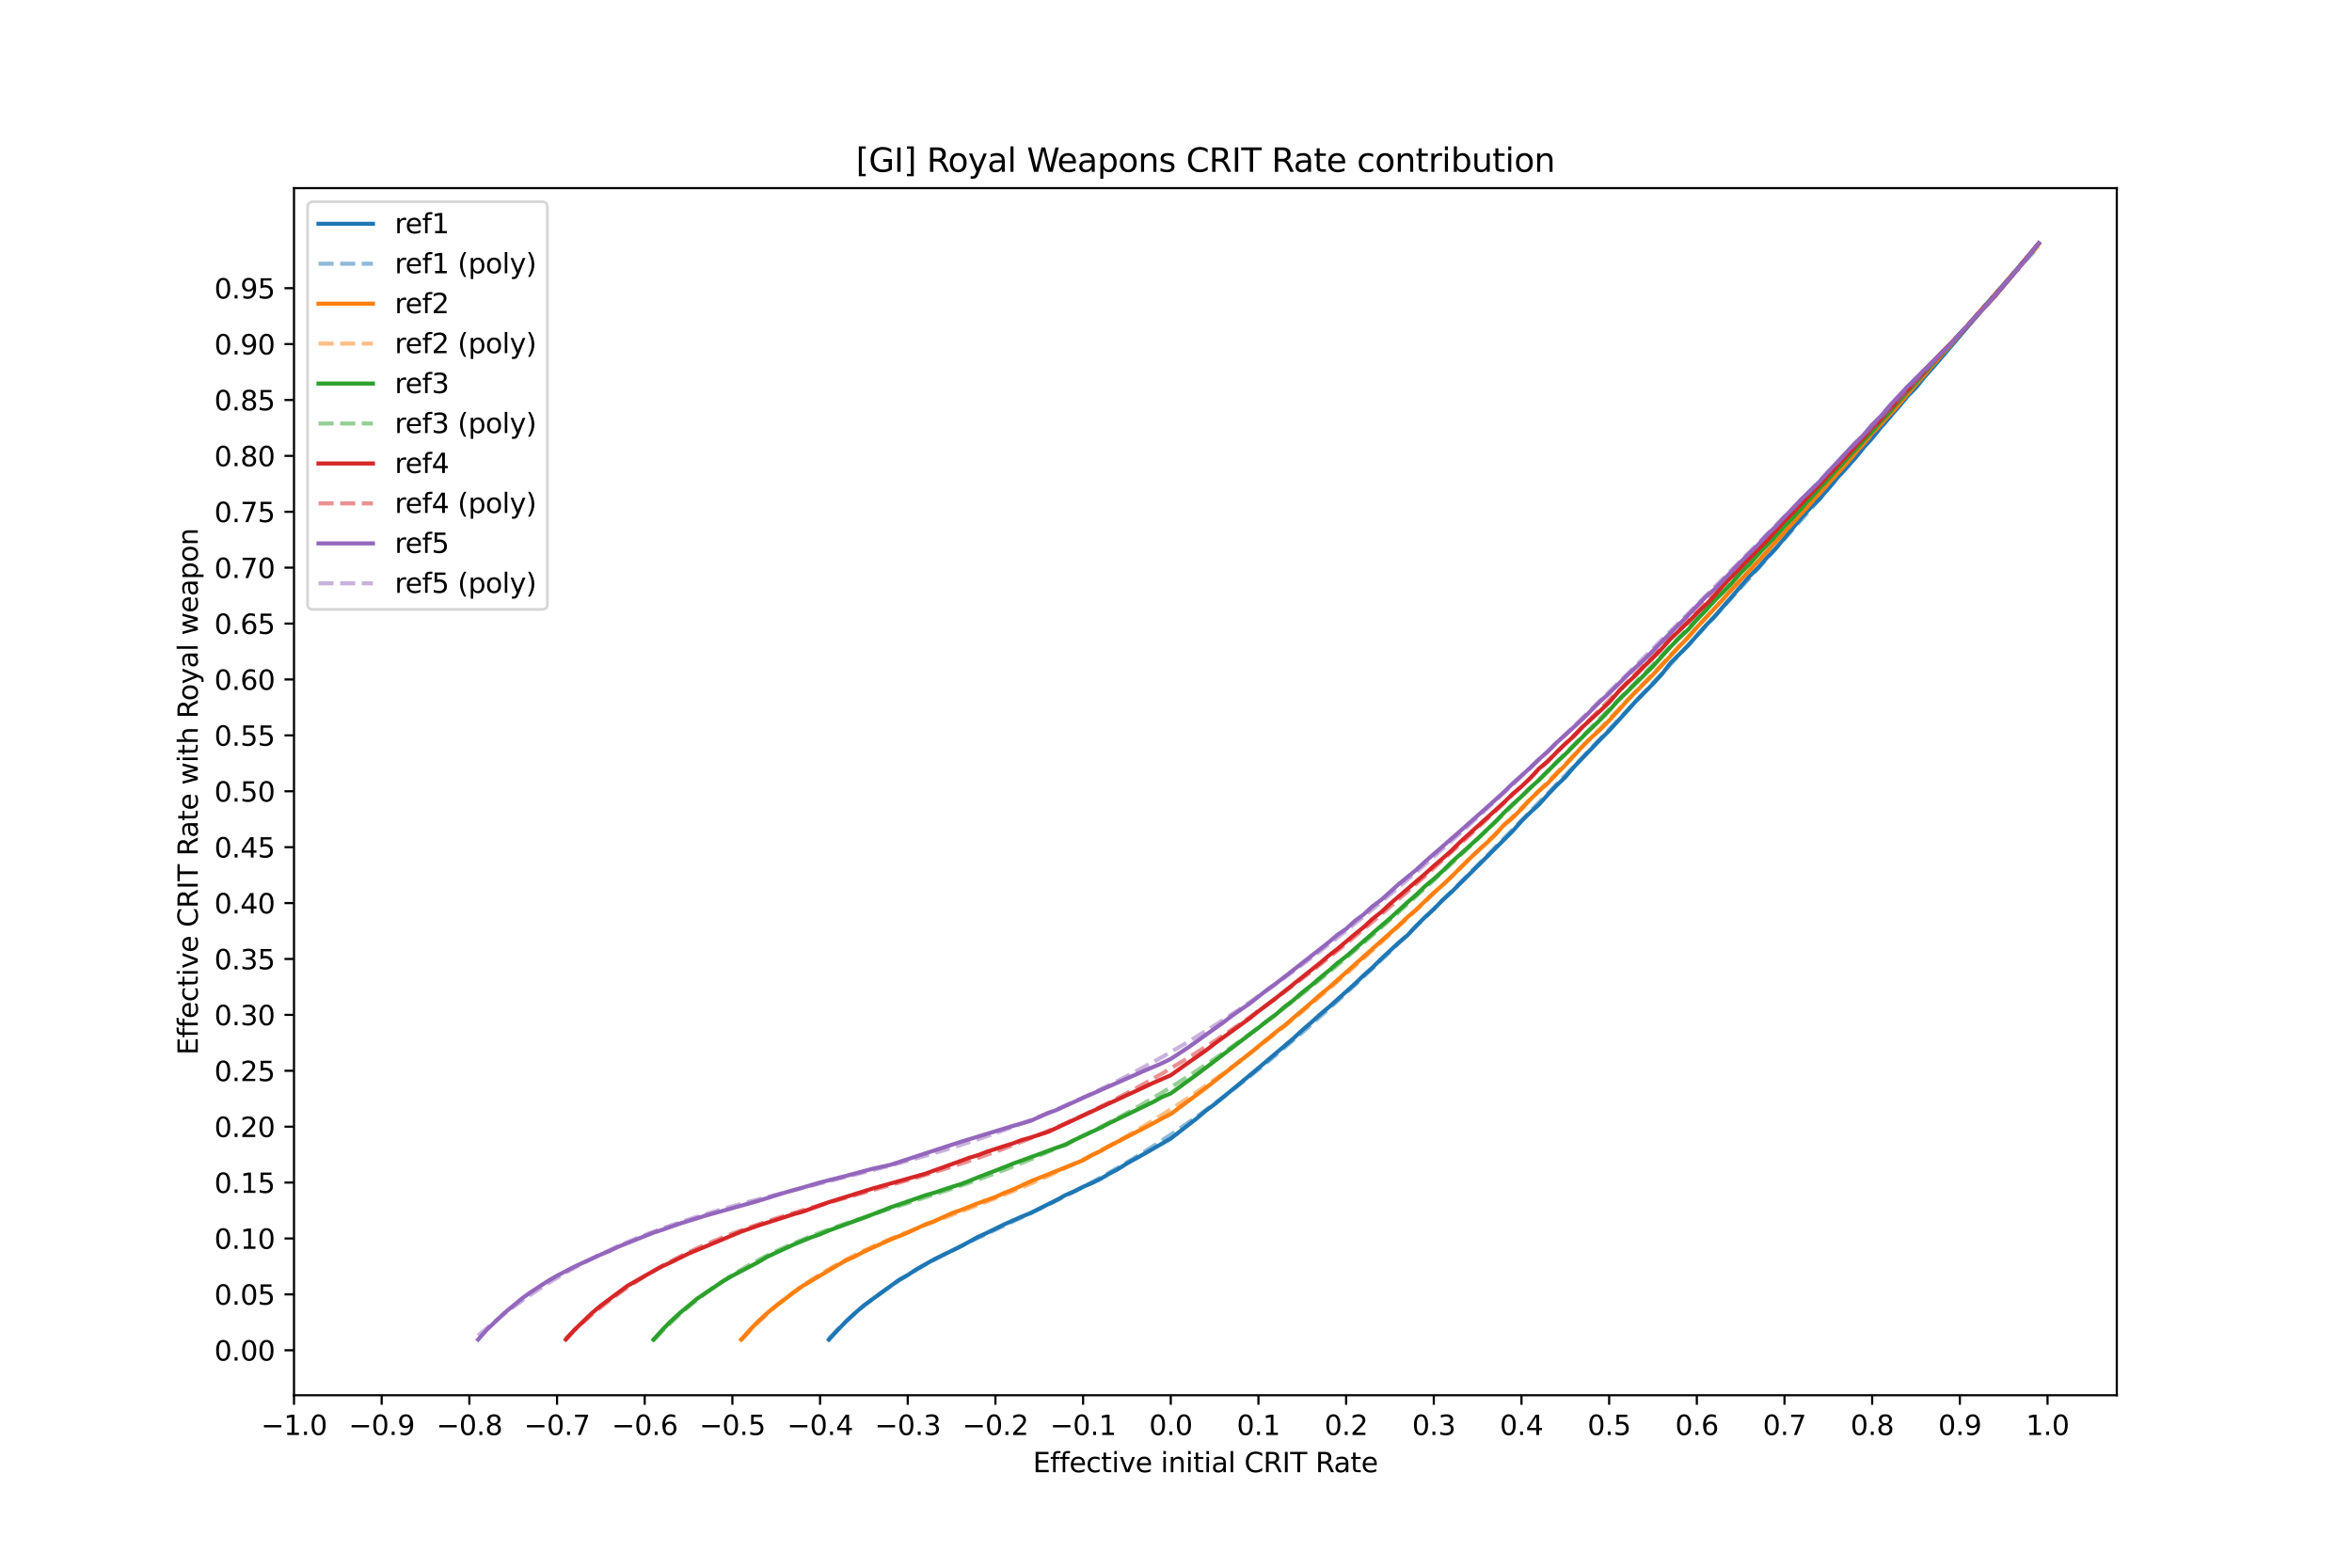 <?xml version="1.0" encoding="utf-8" standalone="no"?>
<!DOCTYPE svg PUBLIC "-//W3C//DTD SVG 1.1//EN"
  "http://www.w3.org/Graphics/SVG/1.1/DTD/svg11.dtd">
<svg height="576pt" version="1.1" viewBox="0 0 864 576" width="864pt" xmlns="http://www.w3.org/2000/svg" xmlns:xlink="http://www.w3.org/1999/xlink">
 <defs>
  <style type="text/css">*{stroke-linecap:butt;stroke-linejoin:round;}</style>
 </defs>
 <g id="figure_1">
  <g id="patch_1">
   <path d="M 0 576 
L 864 576 
L 864 0 
L 0 0 
z
" style="fill:#ffffff;"/>
  </g>
  <g id="axes_1">
   <g id="patch_2">
    <path d="M 108 512.64 
L 777.6 512.64 
L 777.6 69.12 
L 108 69.12 
z
" style="fill:#ffffff;"/>
   </g>
   <g id="matplotlib.axis_1">
    <g id="xtick_1">
     <g id="line2d_1">
      <defs>
       <path d="M 0 0 
L 0 3.5 
" id="m327ee34c5e" style="stroke:#000000;stroke-width:0.8;"/>
      </defs>
      <g>
       <use style="stroke:#000000;stroke-width:0.8;" x="108" xlink:href="#m327ee34c5e" y="512.64"/>
      </g>
     </g>
     <g id="text_1">
      <!-- −1.0 -->
      <g transform="translate(95.859 527.238)scale(0.1 -0.1)">
       <defs>
        <path d="M 678 2272 
L 4684 2272 
L 4684 1741 
L 678 1741 
L 678 2272 
z
" id="DejaVuSans-2212" transform="scale(0.016)"/>
        <path d="M 794 531 
L 1825 531 
L 1825 4091 
L 703 3866 
L 703 4441 
L 1819 4666 
L 2450 4666 
L 2450 531 
L 3481 531 
L 3481 0 
L 794 0 
L 794 531 
z
" id="DejaVuSans-31" transform="scale(0.016)"/>
        <path d="M 684 794 
L 1344 794 
L 1344 0 
L 684 0 
L 684 794 
z
" id="DejaVuSans-2e" transform="scale(0.016)"/>
        <path d="M 2034 4250 
Q 1547 4250 1301 3770 
Q 1056 3291 1056 2328 
Q 1056 1369 1301 889 
Q 1547 409 2034 409 
Q 2525 409 2770 889 
Q 3016 1369 3016 2328 
Q 3016 3291 2770 3770 
Q 2525 4250 2034 4250 
z
M 2034 4750 
Q 2819 4750 3233 4129 
Q 3647 3509 3647 2328 
Q 3647 1150 3233 529 
Q 2819 -91 2034 -91 
Q 1250 -91 836 529 
Q 422 1150 422 2328 
Q 422 3509 836 4129 
Q 1250 4750 2034 4750 
z
" id="DejaVuSans-30" transform="scale(0.016)"/>
       </defs>
       <use xlink:href="#DejaVuSans-2212"/>
       <use x="83.789" xlink:href="#DejaVuSans-31"/>
       <use x="147.412" xlink:href="#DejaVuSans-2e"/>
       <use x="179.199" xlink:href="#DejaVuSans-30"/>
      </g>
     </g>
    </g>
    <g id="xtick_2">
     <g id="line2d_2">
      <g>
       <use style="stroke:#000000;stroke-width:0.8;" x="140.208" xlink:href="#m327ee34c5e" y="512.64"/>
      </g>
     </g>
     <g id="text_2">
      <!-- −0.9 -->
      <g transform="translate(128.066 527.238)scale(0.1 -0.1)">
       <defs>
        <path d="M 703 97 
L 703 672 
Q 941 559 1184 500 
Q 1428 441 1663 441 
Q 2288 441 2617 861 
Q 2947 1281 2994 2138 
Q 2813 1869 2534 1725 
Q 2256 1581 1919 1581 
Q 1219 1581 811 2004 
Q 403 2428 403 3163 
Q 403 3881 828 4315 
Q 1253 4750 1959 4750 
Q 2769 4750 3195 4129 
Q 3622 3509 3622 2328 
Q 3622 1225 3098 567 
Q 2575 -91 1691 -91 
Q 1453 -91 1209 -44 
Q 966 3 703 97 
z
M 1959 2075 
Q 2384 2075 2632 2365 
Q 2881 2656 2881 3163 
Q 2881 3666 2632 3958 
Q 2384 4250 1959 4250 
Q 1534 4250 1286 3958 
Q 1038 3666 1038 3163 
Q 1038 2656 1286 2365 
Q 1534 2075 1959 2075 
z
" id="DejaVuSans-39" transform="scale(0.016)"/>
       </defs>
       <use xlink:href="#DejaVuSans-2212"/>
       <use x="83.789" xlink:href="#DejaVuSans-30"/>
       <use x="147.412" xlink:href="#DejaVuSans-2e"/>
       <use x="179.199" xlink:href="#DejaVuSans-39"/>
      </g>
     </g>
    </g>
    <g id="xtick_3">
     <g id="line2d_3">
      <g>
       <use style="stroke:#000000;stroke-width:0.8;" x="172.416" xlink:href="#m327ee34c5e" y="512.64"/>
      </g>
     </g>
     <g id="text_3">
      <!-- −0.8 -->
      <g transform="translate(160.274 527.238)scale(0.1 -0.1)">
       <defs>
        <path d="M 2034 2216 
Q 1584 2216 1326 1975 
Q 1069 1734 1069 1313 
Q 1069 891 1326 650 
Q 1584 409 2034 409 
Q 2484 409 2743 651 
Q 3003 894 3003 1313 
Q 3003 1734 2745 1975 
Q 2488 2216 2034 2216 
z
M 1403 2484 
Q 997 2584 770 2862 
Q 544 3141 544 3541 
Q 544 4100 942 4425 
Q 1341 4750 2034 4750 
Q 2731 4750 3128 4425 
Q 3525 4100 3525 3541 
Q 3525 3141 3298 2862 
Q 3072 2584 2669 2484 
Q 3125 2378 3379 2068 
Q 3634 1759 3634 1313 
Q 3634 634 3220 271 
Q 2806 -91 2034 -91 
Q 1263 -91 848 271 
Q 434 634 434 1313 
Q 434 1759 690 2068 
Q 947 2378 1403 2484 
z
M 1172 3481 
Q 1172 3119 1398 2916 
Q 1625 2713 2034 2713 
Q 2441 2713 2670 2916 
Q 2900 3119 2900 3481 
Q 2900 3844 2670 4047 
Q 2441 4250 2034 4250 
Q 1625 4250 1398 4047 
Q 1172 3844 1172 3481 
z
" id="DejaVuSans-38" transform="scale(0.016)"/>
       </defs>
       <use xlink:href="#DejaVuSans-2212"/>
       <use x="83.789" xlink:href="#DejaVuSans-30"/>
       <use x="147.412" xlink:href="#DejaVuSans-2e"/>
       <use x="179.199" xlink:href="#DejaVuSans-38"/>
      </g>
     </g>
    </g>
    <g id="xtick_4">
     <g id="line2d_4">
      <g>
       <use style="stroke:#000000;stroke-width:0.8;" x="204.623" xlink:href="#m327ee34c5e" y="512.64"/>
      </g>
     </g>
     <g id="text_4">
      <!-- −0.7 -->
      <g transform="translate(192.482 527.238)scale(0.1 -0.1)">
       <defs>
        <path d="M 525 4666 
L 3525 4666 
L 3525 4397 
L 1831 0 
L 1172 0 
L 2766 4134 
L 525 4134 
L 525 4666 
z
" id="DejaVuSans-37" transform="scale(0.016)"/>
       </defs>
       <use xlink:href="#DejaVuSans-2212"/>
       <use x="83.789" xlink:href="#DejaVuSans-30"/>
       <use x="147.412" xlink:href="#DejaVuSans-2e"/>
       <use x="179.199" xlink:href="#DejaVuSans-37"/>
      </g>
     </g>
    </g>
    <g id="xtick_5">
     <g id="line2d_5">
      <g>
       <use style="stroke:#000000;stroke-width:0.8;" x="236.831" xlink:href="#m327ee34c5e" y="512.64"/>
      </g>
     </g>
     <g id="text_5">
      <!-- −0.6 -->
      <g transform="translate(224.69 527.238)scale(0.1 -0.1)">
       <defs>
        <path d="M 2113 2584 
Q 1688 2584 1439 2293 
Q 1191 2003 1191 1497 
Q 1191 994 1439 701 
Q 1688 409 2113 409 
Q 2538 409 2786 701 
Q 3034 994 3034 1497 
Q 3034 2003 2786 2293 
Q 2538 2584 2113 2584 
z
M 3366 4563 
L 3366 3988 
Q 3128 4100 2886 4159 
Q 2644 4219 2406 4219 
Q 1781 4219 1451 3797 
Q 1122 3375 1075 2522 
Q 1259 2794 1537 2939 
Q 1816 3084 2150 3084 
Q 2853 3084 3261 2657 
Q 3669 2231 3669 1497 
Q 3669 778 3244 343 
Q 2819 -91 2113 -91 
Q 1303 -91 875 529 
Q 447 1150 447 2328 
Q 447 3434 972 4092 
Q 1497 4750 2381 4750 
Q 2619 4750 2861 4703 
Q 3103 4656 3366 4563 
z
" id="DejaVuSans-36" transform="scale(0.016)"/>
       </defs>
       <use xlink:href="#DejaVuSans-2212"/>
       <use x="83.789" xlink:href="#DejaVuSans-30"/>
       <use x="147.412" xlink:href="#DejaVuSans-2e"/>
       <use x="179.199" xlink:href="#DejaVuSans-36"/>
      </g>
     </g>
    </g>
    <g id="xtick_6">
     <g id="line2d_6">
      <g>
       <use style="stroke:#000000;stroke-width:0.8;" x="269.039" xlink:href="#m327ee34c5e" y="512.64"/>
      </g>
     </g>
     <g id="text_6">
      <!-- −0.5 -->
      <g transform="translate(256.898 527.238)scale(0.1 -0.1)">
       <defs>
        <path d="M 691 4666 
L 3169 4666 
L 3169 4134 
L 1269 4134 
L 1269 2991 
Q 1406 3038 1543 3061 
Q 1681 3084 1819 3084 
Q 2600 3084 3056 2656 
Q 3513 2228 3513 1497 
Q 3513 744 3044 326 
Q 2575 -91 1722 -91 
Q 1428 -91 1123 -41 
Q 819 9 494 109 
L 494 744 
Q 775 591 1075 516 
Q 1375 441 1709 441 
Q 2250 441 2565 725 
Q 2881 1009 2881 1497 
Q 2881 1984 2565 2268 
Q 2250 2553 1709 2553 
Q 1456 2553 1204 2497 
Q 953 2441 691 2322 
L 691 4666 
z
" id="DejaVuSans-35" transform="scale(0.016)"/>
       </defs>
       <use xlink:href="#DejaVuSans-2212"/>
       <use x="83.789" xlink:href="#DejaVuSans-30"/>
       <use x="147.412" xlink:href="#DejaVuSans-2e"/>
       <use x="179.199" xlink:href="#DejaVuSans-35"/>
      </g>
     </g>
    </g>
    <g id="xtick_7">
     <g id="line2d_7">
      <g>
       <use style="stroke:#000000;stroke-width:0.8;" x="301.247" xlink:href="#m327ee34c5e" y="512.64"/>
      </g>
     </g>
     <g id="text_7">
      <!-- −0.4 -->
      <g transform="translate(289.105 527.238)scale(0.1 -0.1)">
       <defs>
        <path d="M 2419 4116 
L 825 1625 
L 2419 1625 
L 2419 4116 
z
M 2253 4666 
L 3047 4666 
L 3047 1625 
L 3713 1625 
L 3713 1100 
L 3047 1100 
L 3047 0 
L 2419 0 
L 2419 1100 
L 313 1100 
L 313 1709 
L 2253 4666 
z
" id="DejaVuSans-34" transform="scale(0.016)"/>
       </defs>
       <use xlink:href="#DejaVuSans-2212"/>
       <use x="83.789" xlink:href="#DejaVuSans-30"/>
       <use x="147.412" xlink:href="#DejaVuSans-2e"/>
       <use x="179.199" xlink:href="#DejaVuSans-34"/>
      </g>
     </g>
    </g>
    <g id="xtick_8">
     <g id="line2d_8">
      <g>
       <use style="stroke:#000000;stroke-width:0.8;" x="333.455" xlink:href="#m327ee34c5e" y="512.64"/>
      </g>
     </g>
     <g id="text_8">
      <!-- −0.3 -->
      <g transform="translate(321.313 527.238)scale(0.1 -0.1)">
       <defs>
        <path d="M 2597 2516 
Q 3050 2419 3304 2112 
Q 3559 1806 3559 1356 
Q 3559 666 3084 287 
Q 2609 -91 1734 -91 
Q 1441 -91 1130 -33 
Q 819 25 488 141 
L 488 750 
Q 750 597 1062 519 
Q 1375 441 1716 441 
Q 2309 441 2620 675 
Q 2931 909 2931 1356 
Q 2931 1769 2642 2001 
Q 2353 2234 1838 2234 
L 1294 2234 
L 1294 2753 
L 1863 2753 
Q 2328 2753 2575 2939 
Q 2822 3125 2822 3475 
Q 2822 3834 2567 4026 
Q 2313 4219 1838 4219 
Q 1578 4219 1281 4162 
Q 984 4106 628 3988 
L 628 4550 
Q 988 4650 1302 4700 
Q 1616 4750 1894 4750 
Q 2613 4750 3031 4423 
Q 3450 4097 3450 3541 
Q 3450 3153 3228 2886 
Q 3006 2619 2597 2516 
z
" id="DejaVuSans-33" transform="scale(0.016)"/>
       </defs>
       <use xlink:href="#DejaVuSans-2212"/>
       <use x="83.789" xlink:href="#DejaVuSans-30"/>
       <use x="147.412" xlink:href="#DejaVuSans-2e"/>
       <use x="179.199" xlink:href="#DejaVuSans-33"/>
      </g>
     </g>
    </g>
    <g id="xtick_9">
     <g id="line2d_9">
      <g>
       <use style="stroke:#000000;stroke-width:0.8;" x="365.662" xlink:href="#m327ee34c5e" y="512.64"/>
      </g>
     </g>
     <g id="text_9">
      <!-- −0.2 -->
      <g transform="translate(353.521 527.238)scale(0.1 -0.1)">
       <defs>
        <path d="M 1228 531 
L 3431 531 
L 3431 0 
L 469 0 
L 469 531 
Q 828 903 1448 1529 
Q 2069 2156 2228 2338 
Q 2531 2678 2651 2914 
Q 2772 3150 2772 3378 
Q 2772 3750 2511 3984 
Q 2250 4219 1831 4219 
Q 1534 4219 1204 4116 
Q 875 4013 500 3803 
L 500 4441 
Q 881 4594 1212 4672 
Q 1544 4750 1819 4750 
Q 2544 4750 2975 4387 
Q 3406 4025 3406 3419 
Q 3406 3131 3298 2873 
Q 3191 2616 2906 2266 
Q 2828 2175 2409 1742 
Q 1991 1309 1228 531 
z
" id="DejaVuSans-32" transform="scale(0.016)"/>
       </defs>
       <use xlink:href="#DejaVuSans-2212"/>
       <use x="83.789" xlink:href="#DejaVuSans-30"/>
       <use x="147.412" xlink:href="#DejaVuSans-2e"/>
       <use x="179.199" xlink:href="#DejaVuSans-32"/>
      </g>
     </g>
    </g>
    <g id="xtick_10">
     <g id="line2d_10">
      <g>
       <use style="stroke:#000000;stroke-width:0.8;" x="397.87" xlink:href="#m327ee34c5e" y="512.64"/>
      </g>
     </g>
     <g id="text_10">
      <!-- −0.1 -->
      <g transform="translate(385.729 527.238)scale(0.1 -0.1)">
       <use xlink:href="#DejaVuSans-2212"/>
       <use x="83.789" xlink:href="#DejaVuSans-30"/>
       <use x="147.412" xlink:href="#DejaVuSans-2e"/>
       <use x="179.199" xlink:href="#DejaVuSans-31"/>
      </g>
     </g>
    </g>
    <g id="xtick_11">
     <g id="line2d_11">
      <g>
       <use style="stroke:#000000;stroke-width:0.8;" x="430.078" xlink:href="#m327ee34c5e" y="512.64"/>
      </g>
     </g>
     <g id="text_11">
      <!-- 0.0 -->
      <g transform="translate(422.126 527.238)scale(0.1 -0.1)">
       <use xlink:href="#DejaVuSans-30"/>
       <use x="63.623" xlink:href="#DejaVuSans-2e"/>
       <use x="95.41" xlink:href="#DejaVuSans-30"/>
      </g>
     </g>
    </g>
    <g id="xtick_12">
     <g id="line2d_12">
      <g>
       <use style="stroke:#000000;stroke-width:0.8;" x="462.286" xlink:href="#m327ee34c5e" y="512.64"/>
      </g>
     </g>
     <g id="text_12">
      <!-- 0.1 -->
      <g transform="translate(454.334 527.238)scale(0.1 -0.1)">
       <use xlink:href="#DejaVuSans-30"/>
       <use x="63.623" xlink:href="#DejaVuSans-2e"/>
       <use x="95.41" xlink:href="#DejaVuSans-31"/>
      </g>
     </g>
    </g>
    <g id="xtick_13">
     <g id="line2d_13">
      <g>
       <use style="stroke:#000000;stroke-width:0.8;" x="494.494" xlink:href="#m327ee34c5e" y="512.64"/>
      </g>
     </g>
     <g id="text_13">
      <!-- 0.2 -->
      <g transform="translate(486.542 527.238)scale(0.1 -0.1)">
       <use xlink:href="#DejaVuSans-30"/>
       <use x="63.623" xlink:href="#DejaVuSans-2e"/>
       <use x="95.41" xlink:href="#DejaVuSans-32"/>
      </g>
     </g>
    </g>
    <g id="xtick_14">
     <g id="line2d_14">
      <g>
       <use style="stroke:#000000;stroke-width:0.8;" x="526.701" xlink:href="#m327ee34c5e" y="512.64"/>
      </g>
     </g>
     <g id="text_14">
      <!-- 0.3 -->
      <g transform="translate(518.75 527.238)scale(0.1 -0.1)">
       <use xlink:href="#DejaVuSans-30"/>
       <use x="63.623" xlink:href="#DejaVuSans-2e"/>
       <use x="95.41" xlink:href="#DejaVuSans-33"/>
      </g>
     </g>
    </g>
    <g id="xtick_15">
     <g id="line2d_15">
      <g>
       <use style="stroke:#000000;stroke-width:0.8;" x="558.909" xlink:href="#m327ee34c5e" y="512.64"/>
      </g>
     </g>
     <g id="text_15">
      <!-- 0.4 -->
      <g transform="translate(550.958 527.238)scale(0.1 -0.1)">
       <use xlink:href="#DejaVuSans-30"/>
       <use x="63.623" xlink:href="#DejaVuSans-2e"/>
       <use x="95.41" xlink:href="#DejaVuSans-34"/>
      </g>
     </g>
    </g>
    <g id="xtick_16">
     <g id="line2d_16">
      <g>
       <use style="stroke:#000000;stroke-width:0.8;" x="591.117" xlink:href="#m327ee34c5e" y="512.64"/>
      </g>
     </g>
     <g id="text_16">
      <!-- 0.5 -->
      <g transform="translate(583.165 527.238)scale(0.1 -0.1)">
       <use xlink:href="#DejaVuSans-30"/>
       <use x="63.623" xlink:href="#DejaVuSans-2e"/>
       <use x="95.41" xlink:href="#DejaVuSans-35"/>
      </g>
     </g>
    </g>
    <g id="xtick_17">
     <g id="line2d_17">
      <g>
       <use style="stroke:#000000;stroke-width:0.8;" x="623.325" xlink:href="#m327ee34c5e" y="512.64"/>
      </g>
     </g>
     <g id="text_17">
      <!-- 0.6 -->
      <g transform="translate(615.373 527.238)scale(0.1 -0.1)">
       <use xlink:href="#DejaVuSans-30"/>
       <use x="63.623" xlink:href="#DejaVuSans-2e"/>
       <use x="95.41" xlink:href="#DejaVuSans-36"/>
      </g>
     </g>
    </g>
    <g id="xtick_18">
     <g id="line2d_18">
      <g>
       <use style="stroke:#000000;stroke-width:0.8;" x="655.532" xlink:href="#m327ee34c5e" y="512.64"/>
      </g>
     </g>
     <g id="text_18">
      <!-- 0.7 -->
      <g transform="translate(647.581 527.238)scale(0.1 -0.1)">
       <use xlink:href="#DejaVuSans-30"/>
       <use x="63.623" xlink:href="#DejaVuSans-2e"/>
       <use x="95.41" xlink:href="#DejaVuSans-37"/>
      </g>
     </g>
    </g>
    <g id="xtick_19">
     <g id="line2d_19">
      <g>
       <use style="stroke:#000000;stroke-width:0.8;" x="687.74" xlink:href="#m327ee34c5e" y="512.64"/>
      </g>
     </g>
     <g id="text_19">
      <!-- 0.8 -->
      <g transform="translate(679.789 527.238)scale(0.1 -0.1)">
       <use xlink:href="#DejaVuSans-30"/>
       <use x="63.623" xlink:href="#DejaVuSans-2e"/>
       <use x="95.41" xlink:href="#DejaVuSans-38"/>
      </g>
     </g>
    </g>
    <g id="xtick_20">
     <g id="line2d_20">
      <g>
       <use style="stroke:#000000;stroke-width:0.8;" x="719.948" xlink:href="#m327ee34c5e" y="512.64"/>
      </g>
     </g>
     <g id="text_20">
      <!-- 0.9 -->
      <g transform="translate(711.996 527.238)scale(0.1 -0.1)">
       <use xlink:href="#DejaVuSans-30"/>
       <use x="63.623" xlink:href="#DejaVuSans-2e"/>
       <use x="95.41" xlink:href="#DejaVuSans-39"/>
      </g>
     </g>
    </g>
    <g id="xtick_21">
     <g id="line2d_21">
      <g>
       <use style="stroke:#000000;stroke-width:0.8;" x="752.156" xlink:href="#m327ee34c5e" y="512.64"/>
      </g>
     </g>
     <g id="text_21">
      <!-- 1.0 -->
      <g transform="translate(744.204 527.238)scale(0.1 -0.1)">
       <use xlink:href="#DejaVuSans-31"/>
       <use x="63.623" xlink:href="#DejaVuSans-2e"/>
       <use x="95.41" xlink:href="#DejaVuSans-30"/>
      </g>
     </g>
    </g>
    <g id="text_22">
     <!-- Effective initial CRIT Rate -->
     <g transform="translate(379.436 540.917)scale(0.1 -0.1)">
      <defs>
       <path d="M 628 4666 
L 3578 4666 
L 3578 4134 
L 1259 4134 
L 1259 2753 
L 3481 2753 
L 3481 2222 
L 1259 2222 
L 1259 531 
L 3634 531 
L 3634 0 
L 628 0 
L 628 4666 
z
" id="DejaVuSans-45" transform="scale(0.016)"/>
       <path d="M 2375 4863 
L 2375 4384 
L 1825 4384 
Q 1516 4384 1395 4259 
Q 1275 4134 1275 3809 
L 1275 3500 
L 2222 3500 
L 2222 3053 
L 1275 3053 
L 1275 0 
L 697 0 
L 697 3053 
L 147 3053 
L 147 3500 
L 697 3500 
L 697 3744 
Q 697 4328 969 4595 
Q 1241 4863 1831 4863 
L 2375 4863 
z
" id="DejaVuSans-66" transform="scale(0.016)"/>
       <path d="M 3597 1894 
L 3597 1613 
L 953 1613 
Q 991 1019 1311 708 
Q 1631 397 2203 397 
Q 2534 397 2845 478 
Q 3156 559 3463 722 
L 3463 178 
Q 3153 47 2828 -22 
Q 2503 -91 2169 -91 
Q 1331 -91 842 396 
Q 353 884 353 1716 
Q 353 2575 817 3079 
Q 1281 3584 2069 3584 
Q 2775 3584 3186 3129 
Q 3597 2675 3597 1894 
z
M 3022 2063 
Q 3016 2534 2758 2815 
Q 2500 3097 2075 3097 
Q 1594 3097 1305 2825 
Q 1016 2553 972 2059 
L 3022 2063 
z
" id="DejaVuSans-65" transform="scale(0.016)"/>
       <path d="M 3122 3366 
L 3122 2828 
Q 2878 2963 2633 3030 
Q 2388 3097 2138 3097 
Q 1578 3097 1268 2742 
Q 959 2388 959 1747 
Q 959 1106 1268 751 
Q 1578 397 2138 397 
Q 2388 397 2633 464 
Q 2878 531 3122 666 
L 3122 134 
Q 2881 22 2623 -34 
Q 2366 -91 2075 -91 
Q 1284 -91 818 406 
Q 353 903 353 1747 
Q 353 2603 823 3093 
Q 1294 3584 2113 3584 
Q 2378 3584 2631 3529 
Q 2884 3475 3122 3366 
z
" id="DejaVuSans-63" transform="scale(0.016)"/>
       <path d="M 1172 4494 
L 1172 3500 
L 2356 3500 
L 2356 3053 
L 1172 3053 
L 1172 1153 
Q 1172 725 1289 603 
Q 1406 481 1766 481 
L 2356 481 
L 2356 0 
L 1766 0 
Q 1100 0 847 248 
Q 594 497 594 1153 
L 594 3053 
L 172 3053 
L 172 3500 
L 594 3500 
L 594 4494 
L 1172 4494 
z
" id="DejaVuSans-74" transform="scale(0.016)"/>
       <path d="M 603 3500 
L 1178 3500 
L 1178 0 
L 603 0 
L 603 3500 
z
M 603 4863 
L 1178 4863 
L 1178 4134 
L 603 4134 
L 603 4863 
z
" id="DejaVuSans-69" transform="scale(0.016)"/>
       <path d="M 191 3500 
L 800 3500 
L 1894 563 
L 2988 3500 
L 3597 3500 
L 2284 0 
L 1503 0 
L 191 3500 
z
" id="DejaVuSans-76" transform="scale(0.016)"/>
       <path id="DejaVuSans-20" transform="scale(0.016)"/>
       <path d="M 3513 2113 
L 3513 0 
L 2938 0 
L 2938 2094 
Q 2938 2591 2744 2837 
Q 2550 3084 2163 3084 
Q 1697 3084 1428 2787 
Q 1159 2491 1159 1978 
L 1159 0 
L 581 0 
L 581 3500 
L 1159 3500 
L 1159 2956 
Q 1366 3272 1645 3428 
Q 1925 3584 2291 3584 
Q 2894 3584 3203 3211 
Q 3513 2838 3513 2113 
z
" id="DejaVuSans-6e" transform="scale(0.016)"/>
       <path d="M 2194 1759 
Q 1497 1759 1228 1600 
Q 959 1441 959 1056 
Q 959 750 1161 570 
Q 1363 391 1709 391 
Q 2188 391 2477 730 
Q 2766 1069 2766 1631 
L 2766 1759 
L 2194 1759 
z
M 3341 1997 
L 3341 0 
L 2766 0 
L 2766 531 
Q 2569 213 2275 61 
Q 1981 -91 1556 -91 
Q 1019 -91 701 211 
Q 384 513 384 1019 
Q 384 1609 779 1909 
Q 1175 2209 1959 2209 
L 2766 2209 
L 2766 2266 
Q 2766 2663 2505 2880 
Q 2244 3097 1772 3097 
Q 1472 3097 1187 3025 
Q 903 2953 641 2809 
L 641 3341 
Q 956 3463 1253 3523 
Q 1550 3584 1831 3584 
Q 2591 3584 2966 3190 
Q 3341 2797 3341 1997 
z
" id="DejaVuSans-61" transform="scale(0.016)"/>
       <path d="M 603 4863 
L 1178 4863 
L 1178 0 
L 603 0 
L 603 4863 
z
" id="DejaVuSans-6c" transform="scale(0.016)"/>
       <path d="M 4122 4306 
L 4122 3641 
Q 3803 3938 3442 4084 
Q 3081 4231 2675 4231 
Q 1875 4231 1450 3742 
Q 1025 3253 1025 2328 
Q 1025 1406 1450 917 
Q 1875 428 2675 428 
Q 3081 428 3442 575 
Q 3803 722 4122 1019 
L 4122 359 
Q 3791 134 3420 21 
Q 3050 -91 2638 -91 
Q 1578 -91 968 557 
Q 359 1206 359 2328 
Q 359 3453 968 4101 
Q 1578 4750 2638 4750 
Q 3056 4750 3426 4639 
Q 3797 4528 4122 4306 
z
" id="DejaVuSans-43" transform="scale(0.016)"/>
       <path d="M 2841 2188 
Q 3044 2119 3236 1894 
Q 3428 1669 3622 1275 
L 4263 0 
L 3584 0 
L 2988 1197 
Q 2756 1666 2539 1819 
Q 2322 1972 1947 1972 
L 1259 1972 
L 1259 0 
L 628 0 
L 628 4666 
L 2053 4666 
Q 2853 4666 3247 4331 
Q 3641 3997 3641 3322 
Q 3641 2881 3436 2590 
Q 3231 2300 2841 2188 
z
M 1259 4147 
L 1259 2491 
L 2053 2491 
Q 2509 2491 2742 2702 
Q 2975 2913 2975 3322 
Q 2975 3731 2742 3939 
Q 2509 4147 2053 4147 
L 1259 4147 
z
" id="DejaVuSans-52" transform="scale(0.016)"/>
       <path d="M 628 4666 
L 1259 4666 
L 1259 0 
L 628 0 
L 628 4666 
z
" id="DejaVuSans-49" transform="scale(0.016)"/>
       <path d="M -19 4666 
L 3928 4666 
L 3928 4134 
L 2272 4134 
L 2272 0 
L 1638 0 
L 1638 4134 
L -19 4134 
L -19 4666 
z
" id="DejaVuSans-54" transform="scale(0.016)"/>
      </defs>
      <use xlink:href="#DejaVuSans-45"/>
      <use x="63.184" xlink:href="#DejaVuSans-66"/>
      <use x="98.389" xlink:href="#DejaVuSans-66"/>
      <use x="133.594" xlink:href="#DejaVuSans-65"/>
      <use x="195.117" xlink:href="#DejaVuSans-63"/>
      <use x="250.098" xlink:href="#DejaVuSans-74"/>
      <use x="289.307" xlink:href="#DejaVuSans-69"/>
      <use x="317.09" xlink:href="#DejaVuSans-76"/>
      <use x="376.27" xlink:href="#DejaVuSans-65"/>
      <use x="437.793" xlink:href="#DejaVuSans-20"/>
      <use x="469.58" xlink:href="#DejaVuSans-69"/>
      <use x="497.363" xlink:href="#DejaVuSans-6e"/>
      <use x="560.742" xlink:href="#DejaVuSans-69"/>
      <use x="588.525" xlink:href="#DejaVuSans-74"/>
      <use x="627.734" xlink:href="#DejaVuSans-69"/>
      <use x="655.518" xlink:href="#DejaVuSans-61"/>
      <use x="716.797" xlink:href="#DejaVuSans-6c"/>
      <use x="744.58" xlink:href="#DejaVuSans-20"/>
      <use x="776.367" xlink:href="#DejaVuSans-43"/>
      <use x="846.191" xlink:href="#DejaVuSans-52"/>
      <use x="915.674" xlink:href="#DejaVuSans-49"/>
      <use x="945.166" xlink:href="#DejaVuSans-54"/>
      <use x="1006.25" xlink:href="#DejaVuSans-20"/>
      <use x="1038.037" xlink:href="#DejaVuSans-52"/>
      <use x="1105.27" xlink:href="#DejaVuSans-61"/>
      <use x="1166.549" xlink:href="#DejaVuSans-74"/>
      <use x="1205.758" xlink:href="#DejaVuSans-65"/>
     </g>
    </g>
   </g>
   <g id="matplotlib.axis_2">
    <g id="ytick_1">
     <g id="line2d_22">
      <defs>
       <path d="M 0 0 
L -3.5 0 
" id="m6bdfa7afec" style="stroke:#000000;stroke-width:0.8;"/>
      </defs>
      <g>
       <use style="stroke:#000000;stroke-width:0.8;" x="108" xlink:href="#m6bdfa7afec" y="496.113"/>
      </g>
     </g>
     <g id="text_23">
      <!-- 0.00 -->
      <g transform="translate(78.734 499.912)scale(0.1 -0.1)">
       <use xlink:href="#DejaVuSans-30"/>
       <use x="63.623" xlink:href="#DejaVuSans-2e"/>
       <use x="95.41" xlink:href="#DejaVuSans-30"/>
       <use x="159.033" xlink:href="#DejaVuSans-30"/>
      </g>
     </g>
    </g>
    <g id="ytick_2">
     <g id="line2d_23">
      <g>
       <use style="stroke:#000000;stroke-width:0.8;" x="108" xlink:href="#m6bdfa7afec" y="475.574"/>
      </g>
     </g>
     <g id="text_24">
      <!-- 0.05 -->
      <g transform="translate(78.734 479.373)scale(0.1 -0.1)">
       <use xlink:href="#DejaVuSans-30"/>
       <use x="63.623" xlink:href="#DejaVuSans-2e"/>
       <use x="95.41" xlink:href="#DejaVuSans-30"/>
       <use x="159.033" xlink:href="#DejaVuSans-35"/>
      </g>
     </g>
    </g>
    <g id="ytick_3">
     <g id="line2d_24">
      <g>
       <use style="stroke:#000000;stroke-width:0.8;" x="108" xlink:href="#m6bdfa7afec" y="455.036"/>
      </g>
     </g>
     <g id="text_25">
      <!-- 0.10 -->
      <g transform="translate(78.734 458.835)scale(0.1 -0.1)">
       <use xlink:href="#DejaVuSans-30"/>
       <use x="63.623" xlink:href="#DejaVuSans-2e"/>
       <use x="95.41" xlink:href="#DejaVuSans-31"/>
       <use x="159.033" xlink:href="#DejaVuSans-30"/>
      </g>
     </g>
    </g>
    <g id="ytick_4">
     <g id="line2d_25">
      <g>
       <use style="stroke:#000000;stroke-width:0.8;" x="108" xlink:href="#m6bdfa7afec" y="434.497"/>
      </g>
     </g>
     <g id="text_26">
      <!-- 0.15 -->
      <g transform="translate(78.734 438.297)scale(0.1 -0.1)">
       <use xlink:href="#DejaVuSans-30"/>
       <use x="63.623" xlink:href="#DejaVuSans-2e"/>
       <use x="95.41" xlink:href="#DejaVuSans-31"/>
       <use x="159.033" xlink:href="#DejaVuSans-35"/>
      </g>
     </g>
    </g>
    <g id="ytick_5">
     <g id="line2d_26">
      <g>
       <use style="stroke:#000000;stroke-width:0.8;" x="108" xlink:href="#m6bdfa7afec" y="413.959"/>
      </g>
     </g>
     <g id="text_27">
      <!-- 0.20 -->
      <g transform="translate(78.734 417.758)scale(0.1 -0.1)">
       <use xlink:href="#DejaVuSans-30"/>
       <use x="63.623" xlink:href="#DejaVuSans-2e"/>
       <use x="95.41" xlink:href="#DejaVuSans-32"/>
       <use x="159.033" xlink:href="#DejaVuSans-30"/>
      </g>
     </g>
    </g>
    <g id="ytick_6">
     <g id="line2d_27">
      <g>
       <use style="stroke:#000000;stroke-width:0.8;" x="108" xlink:href="#m6bdfa7afec" y="393.421"/>
      </g>
     </g>
     <g id="text_28">
      <!-- 0.25 -->
      <g transform="translate(78.734 397.22)scale(0.1 -0.1)">
       <use xlink:href="#DejaVuSans-30"/>
       <use x="63.623" xlink:href="#DejaVuSans-2e"/>
       <use x="95.41" xlink:href="#DejaVuSans-32"/>
       <use x="159.033" xlink:href="#DejaVuSans-35"/>
      </g>
     </g>
    </g>
    <g id="ytick_7">
     <g id="line2d_28">
      <g>
       <use style="stroke:#000000;stroke-width:0.8;" x="108" xlink:href="#m6bdfa7afec" y="372.882"/>
      </g>
     </g>
     <g id="text_29">
      <!-- 0.30 -->
      <g transform="translate(78.734 376.682)scale(0.1 -0.1)">
       <use xlink:href="#DejaVuSans-30"/>
       <use x="63.623" xlink:href="#DejaVuSans-2e"/>
       <use x="95.41" xlink:href="#DejaVuSans-33"/>
       <use x="159.033" xlink:href="#DejaVuSans-30"/>
      </g>
     </g>
    </g>
    <g id="ytick_8">
     <g id="line2d_29">
      <g>
       <use style="stroke:#000000;stroke-width:0.8;" x="108" xlink:href="#m6bdfa7afec" y="352.344"/>
      </g>
     </g>
     <g id="text_30">
      <!-- 0.35 -->
      <g transform="translate(78.734 356.143)scale(0.1 -0.1)">
       <use xlink:href="#DejaVuSans-30"/>
       <use x="63.623" xlink:href="#DejaVuSans-2e"/>
       <use x="95.41" xlink:href="#DejaVuSans-33"/>
       <use x="159.033" xlink:href="#DejaVuSans-35"/>
      </g>
     </g>
    </g>
    <g id="ytick_9">
     <g id="line2d_30">
      <g>
       <use style="stroke:#000000;stroke-width:0.8;" x="108" xlink:href="#m6bdfa7afec" y="331.806"/>
      </g>
     </g>
     <g id="text_31">
      <!-- 0.40 -->
      <g transform="translate(78.734 335.605)scale(0.1 -0.1)">
       <use xlink:href="#DejaVuSans-30"/>
       <use x="63.623" xlink:href="#DejaVuSans-2e"/>
       <use x="95.41" xlink:href="#DejaVuSans-34"/>
       <use x="159.033" xlink:href="#DejaVuSans-30"/>
      </g>
     </g>
    </g>
    <g id="ytick_10">
     <g id="line2d_31">
      <g>
       <use style="stroke:#000000;stroke-width:0.8;" x="108" xlink:href="#m6bdfa7afec" y="311.267"/>
      </g>
     </g>
     <g id="text_32">
      <!-- 0.45 -->
      <g transform="translate(78.734 315.066)scale(0.1 -0.1)">
       <use xlink:href="#DejaVuSans-30"/>
       <use x="63.623" xlink:href="#DejaVuSans-2e"/>
       <use x="95.41" xlink:href="#DejaVuSans-34"/>
       <use x="159.033" xlink:href="#DejaVuSans-35"/>
      </g>
     </g>
    </g>
    <g id="ytick_11">
     <g id="line2d_32">
      <g>
       <use style="stroke:#000000;stroke-width:0.8;" x="108" xlink:href="#m6bdfa7afec" y="290.729"/>
      </g>
     </g>
     <g id="text_33">
      <!-- 0.50 -->
      <g transform="translate(78.734 294.528)scale(0.1 -0.1)">
       <use xlink:href="#DejaVuSans-30"/>
       <use x="63.623" xlink:href="#DejaVuSans-2e"/>
       <use x="95.41" xlink:href="#DejaVuSans-35"/>
       <use x="159.033" xlink:href="#DejaVuSans-30"/>
      </g>
     </g>
    </g>
    <g id="ytick_12">
     <g id="line2d_33">
      <g>
       <use style="stroke:#000000;stroke-width:0.8;" x="108" xlink:href="#m6bdfa7afec" y="270.19"/>
      </g>
     </g>
     <g id="text_34">
      <!-- 0.55 -->
      <g transform="translate(78.734 273.99)scale(0.1 -0.1)">
       <use xlink:href="#DejaVuSans-30"/>
       <use x="63.623" xlink:href="#DejaVuSans-2e"/>
       <use x="95.41" xlink:href="#DejaVuSans-35"/>
       <use x="159.033" xlink:href="#DejaVuSans-35"/>
      </g>
     </g>
    </g>
    <g id="ytick_13">
     <g id="line2d_34">
      <g>
       <use style="stroke:#000000;stroke-width:0.8;" x="108" xlink:href="#m6bdfa7afec" y="249.652"/>
      </g>
     </g>
     <g id="text_35">
      <!-- 0.60 -->
      <g transform="translate(78.734 253.451)scale(0.1 -0.1)">
       <use xlink:href="#DejaVuSans-30"/>
       <use x="63.623" xlink:href="#DejaVuSans-2e"/>
       <use x="95.41" xlink:href="#DejaVuSans-36"/>
       <use x="159.033" xlink:href="#DejaVuSans-30"/>
      </g>
     </g>
    </g>
    <g id="ytick_14">
     <g id="line2d_35">
      <g>
       <use style="stroke:#000000;stroke-width:0.8;" x="108" xlink:href="#m6bdfa7afec" y="229.114"/>
      </g>
     </g>
     <g id="text_36">
      <!-- 0.65 -->
      <g transform="translate(78.734 232.913)scale(0.1 -0.1)">
       <use xlink:href="#DejaVuSans-30"/>
       <use x="63.623" xlink:href="#DejaVuSans-2e"/>
       <use x="95.41" xlink:href="#DejaVuSans-36"/>
       <use x="159.033" xlink:href="#DejaVuSans-35"/>
      </g>
     </g>
    </g>
    <g id="ytick_15">
     <g id="line2d_36">
      <g>
       <use style="stroke:#000000;stroke-width:0.8;" x="108" xlink:href="#m6bdfa7afec" y="208.575"/>
      </g>
     </g>
     <g id="text_37">
      <!-- 0.70 -->
      <g transform="translate(78.734 212.374)scale(0.1 -0.1)">
       <use xlink:href="#DejaVuSans-30"/>
       <use x="63.623" xlink:href="#DejaVuSans-2e"/>
       <use x="95.41" xlink:href="#DejaVuSans-37"/>
       <use x="159.033" xlink:href="#DejaVuSans-30"/>
      </g>
     </g>
    </g>
    <g id="ytick_16">
     <g id="line2d_37">
      <g>
       <use style="stroke:#000000;stroke-width:0.8;" x="108" xlink:href="#m6bdfa7afec" y="188.037"/>
      </g>
     </g>
     <g id="text_38">
      <!-- 0.75 -->
      <g transform="translate(78.734 191.836)scale(0.1 -0.1)">
       <use xlink:href="#DejaVuSans-30"/>
       <use x="63.623" xlink:href="#DejaVuSans-2e"/>
       <use x="95.41" xlink:href="#DejaVuSans-37"/>
       <use x="159.033" xlink:href="#DejaVuSans-35"/>
      </g>
     </g>
    </g>
    <g id="ytick_17">
     <g id="line2d_38">
      <g>
       <use style="stroke:#000000;stroke-width:0.8;" x="108" xlink:href="#m6bdfa7afec" y="167.498"/>
      </g>
     </g>
     <g id="text_39">
      <!-- 0.80 -->
      <g transform="translate(78.734 171.298)scale(0.1 -0.1)">
       <use xlink:href="#DejaVuSans-30"/>
       <use x="63.623" xlink:href="#DejaVuSans-2e"/>
       <use x="95.41" xlink:href="#DejaVuSans-38"/>
       <use x="159.033" xlink:href="#DejaVuSans-30"/>
      </g>
     </g>
    </g>
    <g id="ytick_18">
     <g id="line2d_39">
      <g>
       <use style="stroke:#000000;stroke-width:0.8;" x="108" xlink:href="#m6bdfa7afec" y="146.96"/>
      </g>
     </g>
     <g id="text_40">
      <!-- 0.85 -->
      <g transform="translate(78.734 150.759)scale(0.1 -0.1)">
       <use xlink:href="#DejaVuSans-30"/>
       <use x="63.623" xlink:href="#DejaVuSans-2e"/>
       <use x="95.41" xlink:href="#DejaVuSans-38"/>
       <use x="159.033" xlink:href="#DejaVuSans-35"/>
      </g>
     </g>
    </g>
    <g id="ytick_19">
     <g id="line2d_40">
      <g>
       <use style="stroke:#000000;stroke-width:0.8;" x="108" xlink:href="#m6bdfa7afec" y="126.422"/>
      </g>
     </g>
     <g id="text_41">
      <!-- 0.90 -->
      <g transform="translate(78.734 130.221)scale(0.1 -0.1)">
       <use xlink:href="#DejaVuSans-30"/>
       <use x="63.623" xlink:href="#DejaVuSans-2e"/>
       <use x="95.41" xlink:href="#DejaVuSans-39"/>
       <use x="159.033" xlink:href="#DejaVuSans-30"/>
      </g>
     </g>
    </g>
    <g id="ytick_20">
     <g id="line2d_41">
      <g>
       <use style="stroke:#000000;stroke-width:0.8;" x="108" xlink:href="#m6bdfa7afec" y="105.883"/>
      </g>
     </g>
     <g id="text_42">
      <!-- 0.95 -->
      <g transform="translate(78.734 109.683)scale(0.1 -0.1)">
       <use xlink:href="#DejaVuSans-30"/>
       <use x="63.623" xlink:href="#DejaVuSans-2e"/>
       <use x="95.41" xlink:href="#DejaVuSans-39"/>
       <use x="159.033" xlink:href="#DejaVuSans-35"/>
      </g>
     </g>
    </g>
    <g id="text_43">
     <!-- Effective CRIT Rate with Royal weapon -->
     <g transform="translate(72.655 387.633)rotate(-90)scale(0.1 -0.1)">
      <defs>
       <path d="M 269 3500 
L 844 3500 
L 1563 769 
L 2278 3500 
L 2956 3500 
L 3675 769 
L 4391 3500 
L 4966 3500 
L 4050 0 
L 3372 0 
L 2619 2869 
L 1863 0 
L 1184 0 
L 269 3500 
z
" id="DejaVuSans-77" transform="scale(0.016)"/>
       <path d="M 3513 2113 
L 3513 0 
L 2938 0 
L 2938 2094 
Q 2938 2591 2744 2837 
Q 2550 3084 2163 3084 
Q 1697 3084 1428 2787 
Q 1159 2491 1159 1978 
L 1159 0 
L 581 0 
L 581 4863 
L 1159 4863 
L 1159 2956 
Q 1366 3272 1645 3428 
Q 1925 3584 2291 3584 
Q 2894 3584 3203 3211 
Q 3513 2838 3513 2113 
z
" id="DejaVuSans-68" transform="scale(0.016)"/>
       <path d="M 1959 3097 
Q 1497 3097 1228 2736 
Q 959 2375 959 1747 
Q 959 1119 1226 758 
Q 1494 397 1959 397 
Q 2419 397 2687 759 
Q 2956 1122 2956 1747 
Q 2956 2369 2687 2733 
Q 2419 3097 1959 3097 
z
M 1959 3584 
Q 2709 3584 3137 3096 
Q 3566 2609 3566 1747 
Q 3566 888 3137 398 
Q 2709 -91 1959 -91 
Q 1206 -91 779 398 
Q 353 888 353 1747 
Q 353 2609 779 3096 
Q 1206 3584 1959 3584 
z
" id="DejaVuSans-6f" transform="scale(0.016)"/>
       <path d="M 2059 -325 
Q 1816 -950 1584 -1140 
Q 1353 -1331 966 -1331 
L 506 -1331 
L 506 -850 
L 844 -850 
Q 1081 -850 1212 -737 
Q 1344 -625 1503 -206 
L 1606 56 
L 191 3500 
L 800 3500 
L 1894 763 
L 2988 3500 
L 3597 3500 
L 2059 -325 
z
" id="DejaVuSans-79" transform="scale(0.016)"/>
       <path d="M 1159 525 
L 1159 -1331 
L 581 -1331 
L 581 3500 
L 1159 3500 
L 1159 2969 
Q 1341 3281 1617 3432 
Q 1894 3584 2278 3584 
Q 2916 3584 3314 3078 
Q 3713 2572 3713 1747 
Q 3713 922 3314 415 
Q 2916 -91 2278 -91 
Q 1894 -91 1617 61 
Q 1341 213 1159 525 
z
M 3116 1747 
Q 3116 2381 2855 2742 
Q 2594 3103 2138 3103 
Q 1681 3103 1420 2742 
Q 1159 2381 1159 1747 
Q 1159 1113 1420 752 
Q 1681 391 2138 391 
Q 2594 391 2855 752 
Q 3116 1113 3116 1747 
z
" id="DejaVuSans-70" transform="scale(0.016)"/>
      </defs>
      <use xlink:href="#DejaVuSans-45"/>
      <use x="63.184" xlink:href="#DejaVuSans-66"/>
      <use x="98.389" xlink:href="#DejaVuSans-66"/>
      <use x="133.594" xlink:href="#DejaVuSans-65"/>
      <use x="195.117" xlink:href="#DejaVuSans-63"/>
      <use x="250.098" xlink:href="#DejaVuSans-74"/>
      <use x="289.307" xlink:href="#DejaVuSans-69"/>
      <use x="317.09" xlink:href="#DejaVuSans-76"/>
      <use x="376.27" xlink:href="#DejaVuSans-65"/>
      <use x="437.793" xlink:href="#DejaVuSans-20"/>
      <use x="469.58" xlink:href="#DejaVuSans-43"/>
      <use x="539.404" xlink:href="#DejaVuSans-52"/>
      <use x="608.887" xlink:href="#DejaVuSans-49"/>
      <use x="638.379" xlink:href="#DejaVuSans-54"/>
      <use x="699.463" xlink:href="#DejaVuSans-20"/>
      <use x="731.25" xlink:href="#DejaVuSans-52"/>
      <use x="798.482" xlink:href="#DejaVuSans-61"/>
      <use x="859.762" xlink:href="#DejaVuSans-74"/>
      <use x="898.971" xlink:href="#DejaVuSans-65"/>
      <use x="960.494" xlink:href="#DejaVuSans-20"/>
      <use x="992.281" xlink:href="#DejaVuSans-77"/>
      <use x="1074.068" xlink:href="#DejaVuSans-69"/>
      <use x="1101.852" xlink:href="#DejaVuSans-74"/>
      <use x="1141.061" xlink:href="#DejaVuSans-68"/>
      <use x="1204.439" xlink:href="#DejaVuSans-20"/>
      <use x="1236.227" xlink:href="#DejaVuSans-52"/>
      <use x="1301.209" xlink:href="#DejaVuSans-6f"/>
      <use x="1362.391" xlink:href="#DejaVuSans-79"/>
      <use x="1421.57" xlink:href="#DejaVuSans-61"/>
      <use x="1482.85" xlink:href="#DejaVuSans-6c"/>
      <use x="1510.633" xlink:href="#DejaVuSans-20"/>
      <use x="1542.42" xlink:href="#DejaVuSans-77"/>
      <use x="1624.207" xlink:href="#DejaVuSans-65"/>
      <use x="1685.73" xlink:href="#DejaVuSans-61"/>
      <use x="1747.01" xlink:href="#DejaVuSans-70"/>
      <use x="1810.486" xlink:href="#DejaVuSans-6f"/>
      <use x="1871.668" xlink:href="#DejaVuSans-6e"/>
     </g>
    </g>
   </g>
   <g id="line2d_42">
    <path clip-path="url(#pb406c71c6a)" d="M 304.468 492.219 
L 307.688 488.727 
L 310.909 485.401 
L 314.13 482.425 
L 317.351 479.628 
L 330.234 470.275 
L 333.455 468.478 
L 336.675 466.354 
L 343.117 462.72 
L 352.779 458.003 
L 359.221 454.477 
L 362.442 453.023 
L 368.883 449.86 
L 375.325 447.004 
L 378.545 445.715 
L 384.987 442.483 
L 388.208 440.872 
L 391.429 439.089 
L 394.649 437.699 
L 397.87 436.067 
L 401.091 434.688 
L 404.312 433.128 
L 407.532 431.224 
L 410.753 429.509 
L 413.974 427.476 
L 420.416 423.901 
L 430.078 418.326 
L 439.74 410.832 
L 442.961 408.085 
L 446.182 405.715 
L 455.844 397.773 
L 462.286 392.404 
L 475.169 381.482 
L 478.39 378.486 
L 481.61 375.74 
L 484.831 372.79 
L 488.052 370.119 
L 497.714 361.457 
L 500.935 358.358 
L 504.156 355.502 
L 507.377 352.305 
L 513.818 346.319 
L 517.039 343.639 
L 520.26 340.161 
L 523.481 336.989 
L 526.701 334.047 
L 529.922 330.703 
L 533.143 327.819 
L 552.468 308.572 
L 555.688 305.344 
L 558.909 301.708 
L 562.13 298.502 
L 565.351 295.588 
L 568.571 292 
L 571.792 288.592 
L 575.013 285.54 
L 578.234 281.757 
L 587.896 271.677 
L 591.117 268.45 
L 597.558 261.388 
L 600.779 257.788 
L 607.221 251.25 
L 610.442 247.776 
L 613.662 243.586 
L 620.104 237.185 
L 626.545 229.894 
L 629.766 226.604 
L 642.649 211.756 
L 645.87 208.549 
L 649.091 204.871 
L 652.312 201.511 
L 661.974 189.954 
L 665.195 186.416 
L 668.416 183.324 
L 674.857 175.635 
L 681.299 168.543 
L 684.519 164.532 
L 687.74 160.964 
L 690.961 156.97 
L 697.403 149.554 
L 700.623 145.672 
L 703.844 142.426 
L 707.065 138.382 
L 710.286 134.768 
L 729.61 112.108 
L 736.052 105.004 
L 748.935 89.397 
L 748.935 89.397 
" style="fill:none;stroke:#1f77b4;stroke-linecap:square;stroke-width:1.5;"/>
   </g>
   <g id="line2d_43">
    <path clip-path="url(#pb406c71c6a)" d="M 304.468 491.807 
L 307.688 488.486 
L 310.909 485.386 
L 314.13 482.488 
L 317.351 479.775 
L 320.571 477.231 
L 327.013 472.586 
L 333.455 468.435 
L 339.896 464.675 
L 346.338 461.21 
L 356 456.391 
L 372.104 448.802 
L 384.987 442.653 
L 394.649 437.793 
L 404.312 432.618 
L 410.753 428.962 
L 417.195 425.126 
L 423.636 421.102 
L 430.078 416.885 
L 436.519 412.474 
L 442.961 407.87 
L 449.403 403.077 
L 459.065 395.547 
L 468.727 387.631 
L 478.39 379.361 
L 488.052 370.774 
L 497.714 361.907 
L 510.597 349.715 
L 523.481 337.176 
L 539.584 321.129 
L 555.688 304.772 
L 575.013 284.837 
L 594.338 264.61 
L 613.662 244.061 
L 629.766 226.632 
L 645.87 208.863 
L 661.974 190.711 
L 678.078 172.172 
L 697.403 149.521 
L 723.169 119.25 
L 732.831 108.175 
L 742.494 97.457 
L 748.935 90.597 
L 748.935 90.597 
" style="fill:none;stroke:#1f77b4;stroke-dasharray:5.55,2.4;stroke-dashoffset:0;stroke-opacity:0.5;stroke-width:1.5;"/>
   </g>
   <g id="line2d_44">
    <path clip-path="url(#pb406c71c6a)" d="M 272.26 492.203 
L 275.481 488.614 
L 278.701 485.32 
L 281.922 482.37 
L 285.143 479.701 
L 291.584 474.841 
L 294.805 472.512 
L 307.688 464.868 
L 310.909 463.029 
L 314.13 461.622 
L 317.351 459.882 
L 327.013 455.477 
L 333.455 452.898 
L 339.896 449.891 
L 343.117 448.719 
L 349.558 445.794 
L 352.779 444.674 
L 359.221 442.121 
L 365.662 439.795 
L 368.883 438.308 
L 372.104 437.075 
L 378.545 434.075 
L 397.87 426.304 
L 401.091 424.432 
L 404.312 422.881 
L 407.532 421.088 
L 423.636 412.707 
L 426.857 410.935 
L 430.078 409.311 
L 442.961 399.73 
L 459.065 387.079 
L 468.727 379.163 
L 471.948 376.733 
L 481.61 368.464 
L 484.831 365.597 
L 488.052 362.962 
L 513.818 340.012 
L 517.039 336.973 
L 520.26 334.192 
L 526.701 328.008 
L 529.922 325.211 
L 533.143 322.161 
L 539.584 315.743 
L 542.805 312.695 
L 546.026 309.812 
L 549.247 306.723 
L 552.468 303.113 
L 555.688 300.466 
L 558.909 297.216 
L 562.13 293.707 
L 565.351 290.617 
L 568.571 287.764 
L 571.792 284.326 
L 575.013 281.097 
L 581.455 274.063 
L 584.675 270.901 
L 587.896 268.019 
L 591.117 264.727 
L 594.338 261.26 
L 597.558 257.586 
L 600.779 254.274 
L 607.221 247.892 
L 616.883 237.473 
L 620.104 234.235 
L 623.325 230.506 
L 632.987 220.144 
L 636.208 216.433 
L 645.87 206.211 
L 655.532 195.46 
L 658.753 191.839 
L 661.974 188.425 
L 665.195 184.759 
L 674.857 174.124 
L 678.078 170.565 
L 681.299 166.687 
L 684.519 163.019 
L 687.74 159.155 
L 697.403 148.852 
L 700.623 144.83 
L 703.844 141.279 
L 713.506 130.066 
L 716.727 126.529 
L 726.39 115.541 
L 729.61 112.256 
L 736.052 104.984 
L 739.273 101.03 
L 742.494 97.355 
L 748.935 89.416 
L 748.935 89.416 
" style="fill:none;stroke:#ff7f0e;stroke-linecap:square;stroke-width:1.5;"/>
   </g>
   <g id="line2d_45">
    <path clip-path="url(#pb406c71c6a)" d="M 272.26 492.48 
L 275.481 488.985 
L 278.701 485.723 
L 281.922 482.679 
L 285.143 479.836 
L 288.364 477.18 
L 291.584 474.696 
L 294.805 472.371 
L 301.247 468.143 
L 307.688 464.4 
L 314.13 461.05 
L 320.571 458.013 
L 327.013 455.216 
L 336.675 451.328 
L 352.779 445.217 
L 365.662 440.264 
L 375.325 436.337 
L 384.987 432.136 
L 394.649 427.6 
L 401.091 424.368 
L 407.532 420.961 
L 413.974 417.371 
L 420.416 413.597 
L 426.857 409.636 
L 433.299 405.49 
L 439.74 401.163 
L 449.403 394.338 
L 459.065 387.133 
L 468.727 379.571 
L 478.39 371.679 
L 488.052 363.486 
L 497.714 355.022 
L 507.377 346.316 
L 520.26 334.382 
L 533.143 322.131 
L 549.247 306.448 
L 565.351 290.43 
L 581.455 274.128 
L 600.779 254.224 
L 620.104 233.943 
L 636.208 216.733 
L 652.312 199.216 
L 668.416 181.382 
L 684.519 163.248 
L 707.065 137.494 
L 732.831 108.086 
L 745.714 93.761 
L 748.935 90.258 
L 748.935 90.258 
" style="fill:none;stroke:#ff7f0e;stroke-dasharray:5.55,2.4;stroke-dashoffset:0;stroke-opacity:0.5;stroke-width:1.5;"/>
   </g>
   <g id="line2d_46">
    <path clip-path="url(#pb406c71c6a)" d="M 240.052 492.229 
L 243.273 488.641 
L 246.494 485.383 
L 249.714 482.438 
L 256.156 477.104 
L 265.818 470.613 
L 269.039 468.733 
L 278.701 463.645 
L 281.922 461.72 
L 291.584 457.26 
L 298.026 454.612 
L 301.247 453.497 
L 304.468 452.123 
L 314.13 448.572 
L 317.351 447.445 
L 327.013 443.652 
L 333.455 441.45 
L 339.896 439.181 
L 343.117 438.259 
L 349.558 436.133 
L 352.779 435.123 
L 356 433.921 
L 359.221 432.582 
L 368.883 428.871 
L 372.104 427.545 
L 378.545 425.223 
L 388.208 421.661 
L 391.429 420.628 
L 394.649 418.86 
L 404.312 414.348 
L 407.532 412.648 
L 423.636 404.88 
L 426.857 403.088 
L 430.078 401.742 
L 439.74 394.736 
L 462.286 377.625 
L 465.506 375.075 
L 468.727 372.698 
L 471.948 369.872 
L 475.169 367.468 
L 478.39 364.611 
L 481.61 362.113 
L 484.831 359.321 
L 488.052 356.71 
L 491.273 353.873 
L 494.494 351.407 
L 507.377 340.166 
L 510.597 337.422 
L 517.039 331.518 
L 520.26 328.735 
L 523.481 325.625 
L 526.701 322.93 
L 529.922 320.05 
L 533.143 316.835 
L 542.805 308.113 
L 549.247 301.989 
L 552.468 298.637 
L 555.688 295.529 
L 558.909 292.634 
L 562.13 289.464 
L 565.351 286.598 
L 571.792 280.119 
L 575.013 277.122 
L 581.455 270.644 
L 587.896 264.406 
L 591.117 261.074 
L 594.338 257.477 
L 604 248.008 
L 607.221 244.799 
L 613.662 237.651 
L 616.883 234.367 
L 620.104 231.372 
L 623.325 227.674 
L 626.545 224.356 
L 629.766 220.733 
L 632.987 217.556 
L 636.208 214.191 
L 639.429 210.44 
L 642.649 207.313 
L 645.87 203.651 
L 652.312 196.906 
L 655.532 193.241 
L 658.753 190.101 
L 665.195 182.859 
L 674.857 172.375 
L 684.519 161.935 
L 687.74 158.494 
L 690.961 154.674 
L 694.182 151.417 
L 697.403 147.462 
L 700.623 143.844 
L 703.844 140.399 
L 713.506 129.272 
L 716.727 126.162 
L 719.948 122.588 
L 723.169 119.443 
L 729.61 112.173 
L 732.831 108.697 
L 748.935 89.432 
L 748.935 89.432 
" style="fill:none;stroke:#2ca02c;stroke-linecap:square;stroke-width:1.5;"/>
   </g>
   <g id="line2d_47">
    <path clip-path="url(#pb406c71c6a)" d="M 240.052 492.447 
L 243.273 489.069 
L 246.494 485.894 
L 249.714 482.91 
L 252.935 480.104 
L 256.156 477.467 
L 259.377 474.988 
L 262.597 472.656 
L 269.039 468.395 
L 275.481 464.609 
L 281.922 461.228 
L 288.364 458.189 
L 294.805 455.431 
L 301.247 452.901 
L 310.909 449.424 
L 323.792 445.152 
L 349.558 436.799 
L 359.221 433.447 
L 368.883 429.866 
L 378.545 426.006 
L 388.208 421.826 
L 397.87 417.299 
L 404.312 414.078 
L 410.753 410.69 
L 417.195 407.133 
L 426.857 401.479 
L 436.519 395.445 
L 446.182 389.039 
L 455.844 382.273 
L 465.506 375.161 
L 475.169 367.723 
L 484.831 359.978 
L 494.494 351.947 
L 504.156 343.653 
L 513.818 335.119 
L 526.701 323.403 
L 539.584 311.348 
L 552.468 299.002 
L 568.571 283.221 
L 584.675 267.116 
L 604 247.435 
L 623.325 227.422 
L 642.649 207.104 
L 661.974 186.483 
L 681.299 165.548 
L 700.623 144.282 
L 719.948 122.684 
L 742.494 97.116 
L 748.935 89.756 
L 748.935 89.756 
" style="fill:none;stroke:#2ca02c;stroke-dasharray:5.55,2.4;stroke-dashoffset:0;stroke-opacity:0.5;stroke-width:1.5;"/>
   </g>
   <g id="line2d_48">
    <path clip-path="url(#pb406c71c6a)" d="M 207.844 492.171 
L 211.065 488.581 
L 217.506 482.372 
L 220.727 479.679 
L 230.39 472.5 
L 240.052 466.997 
L 243.273 465.237 
L 246.494 463.79 
L 252.935 460.595 
L 272.26 452.524 
L 278.701 450.244 
L 291.584 446.095 
L 294.805 445.217 
L 304.468 441.708 
L 320.571 436.679 
L 339.896 431.243 
L 352.779 426.593 
L 356 425.392 
L 359.221 424.439 
L 362.442 423.192 
L 368.883 421.112 
L 372.104 420.101 
L 375.325 418.866 
L 378.545 417.97 
L 384.987 415.888 
L 391.429 412.887 
L 423.636 397.868 
L 430.078 395.061 
L 436.519 390.471 
L 442.961 385.964 
L 446.182 383.471 
L 459.065 374.143 
L 462.286 371.542 
L 468.727 366.696 
L 484.831 353.888 
L 488.052 351.154 
L 491.273 348.676 
L 497.714 343.235 
L 500.935 340.656 
L 504.156 337.655 
L 507.377 335.118 
L 510.597 332.113 
L 523.481 321.092 
L 526.701 318.145 
L 529.922 315.427 
L 533.143 312.554 
L 536.364 309.373 
L 552.468 294.829 
L 555.688 291.669 
L 558.909 288.961 
L 562.13 285.936 
L 565.351 282.393 
L 568.571 279.759 
L 571.792 276.395 
L 575.013 273.303 
L 578.234 270.389 
L 581.455 266.997 
L 587.896 261.101 
L 591.117 258.064 
L 594.338 254.344 
L 597.558 251.13 
L 600.779 248.112 
L 604 244.761 
L 607.221 241.667 
L 610.442 238.345 
L 613.662 234.73 
L 620.104 228.61 
L 623.325 225.365 
L 626.545 222.297 
L 629.766 218.94 
L 632.987 215.099 
L 642.649 205.202 
L 645.87 201.835 
L 649.091 198.645 
L 655.532 191.415 
L 658.753 188.188 
L 678.078 167.808 
L 687.74 157.13 
L 690.961 153.865 
L 694.182 150.026 
L 697.403 146.56 
L 700.623 142.88 
L 703.844 139.601 
L 707.065 135.889 
L 723.169 119.38 
L 726.39 115.671 
L 732.831 108.859 
L 736.052 104.865 
L 739.273 101.173 
L 745.714 93.3 
L 748.935 89.44 
L 748.935 89.44 
" style="fill:none;stroke:#d62728;stroke-linecap:square;stroke-width:1.5;"/>
   </g>
   <g id="line2d_49">
    <path clip-path="url(#pb406c71c6a)" d="M 207.844 491.735 
L 211.065 488.63 
L 217.506 482.887 
L 223.948 477.716 
L 230.39 473.063 
L 236.831 468.874 
L 243.273 465.1 
L 249.714 461.693 
L 256.156 458.608 
L 262.597 455.804 
L 269.039 453.239 
L 275.481 450.877 
L 285.143 447.638 
L 294.805 444.667 
L 307.688 440.954 
L 336.675 432.694 
L 349.558 428.701 
L 359.221 425.468 
L 368.883 421.986 
L 378.545 418.223 
L 388.208 414.152 
L 397.87 409.753 
L 407.532 405.012 
L 417.195 399.919 
L 426.857 394.469 
L 436.519 388.663 
L 446.182 382.503 
L 455.844 375.997 
L 465.506 369.154 
L 475.169 361.987 
L 484.831 354.512 
L 494.494 346.743 
L 504.156 338.701 
L 513.818 330.404 
L 523.481 321.873 
L 536.364 310.168 
L 549.247 298.132 
L 562.13 285.812 
L 578.234 270.083 
L 597.558 250.828 
L 620.104 227.98 
L 645.87 201.498 
L 668.416 178.028 
L 687.74 157.627 
L 703.844 140.335 
L 716.727 126.233 
L 729.61 111.815 
L 742.494 96.991 
L 748.935 89.395 
L 748.935 89.395 
" style="fill:none;stroke:#d62728;stroke-dasharray:5.55,2.4;stroke-dashoffset:0;stroke-opacity:0.5;stroke-width:1.5;"/>
   </g>
   <g id="line2d_50">
    <path clip-path="url(#pb406c71c6a)" d="M 175.636 492.194 
L 178.857 488.536 
L 185.299 482.402 
L 191.74 477.069 
L 194.961 474.771 
L 201.403 470.589 
L 204.623 468.716 
L 211.065 465.366 
L 220.727 460.927 
L 223.948 459.61 
L 227.169 458.045 
L 240.052 452.901 
L 243.273 451.866 
L 249.714 449.579 
L 259.377 446.588 
L 278.701 441.183 
L 288.364 438.166 
L 294.805 436.358 
L 301.247 434.46 
L 310.909 432.005 
L 320.571 429.415 
L 327.013 428.005 
L 352.779 419.566 
L 372.104 413.675 
L 378.545 411.833 
L 384.987 408.962 
L 388.208 407.781 
L 397.87 403.36 
L 420.416 393.397 
L 426.857 390.653 
L 430.078 389.062 
L 436.519 384.836 
L 442.961 380.231 
L 449.403 375.651 
L 452.623 373.163 
L 459.065 368.706 
L 465.506 363.652 
L 468.727 361.348 
L 475.169 356.339 
L 488.052 346.244 
L 491.273 343.505 
L 494.494 341.291 
L 497.714 338.357 
L 500.935 335.983 
L 504.156 333.018 
L 507.377 330.654 
L 513.818 324.829 
L 520.26 319.596 
L 523.481 316.596 
L 536.364 305.378 
L 549.247 293.93 
L 552.468 290.983 
L 555.688 287.87 
L 562.13 282.077 
L 565.351 278.936 
L 568.571 276.156 
L 571.792 272.871 
L 575.013 270.019 
L 581.455 264.065 
L 587.896 257.647 
L 591.117 254.72 
L 597.558 248.33 
L 600.779 245.272 
L 604 242.386 
L 613.662 232.523 
L 620.104 226.099 
L 623.325 222.644 
L 626.545 219.372 
L 629.766 216.541 
L 639.429 206.48 
L 645.87 200.126 
L 649.091 196.558 
L 652.312 193.451 
L 655.532 189.917 
L 658.753 186.664 
L 661.974 183.166 
L 665.195 180.147 
L 668.416 176.947 
L 671.636 173.298 
L 681.299 162.958 
L 684.519 159.863 
L 687.74 156.031 
L 690.961 152.865 
L 694.182 149.044 
L 700.623 142.133 
L 707.065 135.729 
L 716.727 126.241 
L 719.948 122.59 
L 723.169 119.232 
L 726.39 115.677 
L 729.61 112.346 
L 739.273 101.127 
L 742.494 97.386 
L 748.935 89.322 
L 748.935 89.322 
" style="fill:none;stroke:#9467bd;stroke-linecap:square;stroke-width:1.5;"/>
   </g>
   <g id="line2d_51">
    <path clip-path="url(#pb406c71c6a)" d="M 175.636 490.727 
L 182.078 485.268 
L 188.519 480.254 
L 194.961 475.652 
L 201.403 471.433 
L 207.844 467.566 
L 214.286 464.023 
L 220.727 460.775 
L 227.169 457.795 
L 233.61 455.056 
L 240.052 452.533 
L 246.494 450.2 
L 256.156 447.005 
L 265.818 444.107 
L 275.481 441.432 
L 288.364 438.093 
L 327.013 428.285 
L 339.896 424.679 
L 349.558 421.759 
L 359.221 418.616 
L 368.883 415.221 
L 378.545 411.547 
L 388.208 407.575 
L 397.87 403.286 
L 407.532 398.669 
L 417.195 393.713 
L 426.857 388.415 
L 436.519 382.771 
L 446.182 376.784 
L 455.844 370.458 
L 465.506 363.8 
L 475.169 356.821 
L 484.831 349.533 
L 494.494 341.951 
L 504.156 334.093 
L 513.818 325.976 
L 523.481 317.619 
L 536.364 306.141 
L 549.247 294.324 
L 562.13 282.22 
L 578.234 266.762 
L 597.558 247.848 
L 620.104 225.443 
L 649.091 196.299 
L 674.857 170.086 
L 694.182 150.092 
L 707.065 136.488 
L 719.948 122.551 
L 729.61 111.806 
L 739.273 100.741 
L 748.935 89.28 
L 748.935 89.28 
" style="fill:none;stroke:#9467bd;stroke-dasharray:5.55,2.4;stroke-dashoffset:0;stroke-opacity:0.5;stroke-width:1.5;"/>
   </g>
   <g id="patch_3">
    <path d="M 108 512.64 
L 108 69.12 
" style="fill:none;stroke:#000000;stroke-linecap:square;stroke-linejoin:miter;stroke-width:0.8;"/>
   </g>
   <g id="patch_4">
    <path d="M 777.6 512.64 
L 777.6 69.12 
" style="fill:none;stroke:#000000;stroke-linecap:square;stroke-linejoin:miter;stroke-width:0.8;"/>
   </g>
   <g id="patch_5">
    <path d="M 108 512.64 
L 777.6 512.64 
" style="fill:none;stroke:#000000;stroke-linecap:square;stroke-linejoin:miter;stroke-width:0.8;"/>
   </g>
   <g id="patch_6">
    <path d="M 108 69.12 
L 777.6 69.12 
" style="fill:none;stroke:#000000;stroke-linecap:square;stroke-linejoin:miter;stroke-width:0.8;"/>
   </g>
   <g id="text_44">
    <!-- [GI] Royal Weapons CRIT Rate contribution -->
    <g transform="translate(314.431 63.12)scale(0.12 -0.12)">
     <defs>
      <path d="M 550 4863 
L 1875 4863 
L 1875 4416 
L 1125 4416 
L 1125 -397 
L 1875 -397 
L 1875 -844 
L 550 -844 
L 550 4863 
z
" id="DejaVuSans-5b" transform="scale(0.016)"/>
      <path d="M 3809 666 
L 3809 1919 
L 2778 1919 
L 2778 2438 
L 4434 2438 
L 4434 434 
Q 4069 175 3628 42 
Q 3188 -91 2688 -91 
Q 1594 -91 976 548 
Q 359 1188 359 2328 
Q 359 3472 976 4111 
Q 1594 4750 2688 4750 
Q 3144 4750 3555 4637 
Q 3966 4525 4313 4306 
L 4313 3634 
Q 3963 3931 3569 4081 
Q 3175 4231 2741 4231 
Q 1884 4231 1454 3753 
Q 1025 3275 1025 2328 
Q 1025 1384 1454 906 
Q 1884 428 2741 428 
Q 3075 428 3337 486 
Q 3600 544 3809 666 
z
" id="DejaVuSans-47" transform="scale(0.016)"/>
      <path d="M 1947 4863 
L 1947 -844 
L 622 -844 
L 622 -397 
L 1369 -397 
L 1369 4416 
L 622 4416 
L 622 4863 
L 1947 4863 
z
" id="DejaVuSans-5d" transform="scale(0.016)"/>
      <path d="M 213 4666 
L 850 4666 
L 1831 722 
L 2809 4666 
L 3519 4666 
L 4500 722 
L 5478 4666 
L 6119 4666 
L 4947 0 
L 4153 0 
L 3169 4050 
L 2175 0 
L 1381 0 
L 213 4666 
z
" id="DejaVuSans-57" transform="scale(0.016)"/>
      <path d="M 2834 3397 
L 2834 2853 
Q 2591 2978 2328 3040 
Q 2066 3103 1784 3103 
Q 1356 3103 1142 2972 
Q 928 2841 928 2578 
Q 928 2378 1081 2264 
Q 1234 2150 1697 2047 
L 1894 2003 
Q 2506 1872 2764 1633 
Q 3022 1394 3022 966 
Q 3022 478 2636 193 
Q 2250 -91 1575 -91 
Q 1294 -91 989 -36 
Q 684 19 347 128 
L 347 722 
Q 666 556 975 473 
Q 1284 391 1588 391 
Q 1994 391 2212 530 
Q 2431 669 2431 922 
Q 2431 1156 2273 1281 
Q 2116 1406 1581 1522 
L 1381 1569 
Q 847 1681 609 1914 
Q 372 2147 372 2553 
Q 372 3047 722 3315 
Q 1072 3584 1716 3584 
Q 2034 3584 2315 3537 
Q 2597 3491 2834 3397 
z
" id="DejaVuSans-73" transform="scale(0.016)"/>
      <path d="M 2631 2963 
Q 2534 3019 2420 3045 
Q 2306 3072 2169 3072 
Q 1681 3072 1420 2755 
Q 1159 2438 1159 1844 
L 1159 0 
L 581 0 
L 581 3500 
L 1159 3500 
L 1159 2956 
Q 1341 3275 1631 3429 
Q 1922 3584 2338 3584 
Q 2397 3584 2469 3576 
Q 2541 3569 2628 3553 
L 2631 2963 
z
" id="DejaVuSans-72" transform="scale(0.016)"/>
      <path d="M 3116 1747 
Q 3116 2381 2855 2742 
Q 2594 3103 2138 3103 
Q 1681 3103 1420 2742 
Q 1159 2381 1159 1747 
Q 1159 1113 1420 752 
Q 1681 391 2138 391 
Q 2594 391 2855 752 
Q 3116 1113 3116 1747 
z
M 1159 2969 
Q 1341 3281 1617 3432 
Q 1894 3584 2278 3584 
Q 2916 3584 3314 3078 
Q 3713 2572 3713 1747 
Q 3713 922 3314 415 
Q 2916 -91 2278 -91 
Q 1894 -91 1617 61 
Q 1341 213 1159 525 
L 1159 0 
L 581 0 
L 581 4863 
L 1159 4863 
L 1159 2969 
z
" id="DejaVuSans-62" transform="scale(0.016)"/>
      <path d="M 544 1381 
L 544 3500 
L 1119 3500 
L 1119 1403 
Q 1119 906 1312 657 
Q 1506 409 1894 409 
Q 2359 409 2629 706 
Q 2900 1003 2900 1516 
L 2900 3500 
L 3475 3500 
L 3475 0 
L 2900 0 
L 2900 538 
Q 2691 219 2414 64 
Q 2138 -91 1772 -91 
Q 1169 -91 856 284 
Q 544 659 544 1381 
z
M 1991 3584 
L 1991 3584 
z
" id="DejaVuSans-75" transform="scale(0.016)"/>
     </defs>
     <use xlink:href="#DejaVuSans-5b"/>
     <use x="39.014" xlink:href="#DejaVuSans-47"/>
     <use x="116.504" xlink:href="#DejaVuSans-49"/>
     <use x="145.996" xlink:href="#DejaVuSans-5d"/>
     <use x="185.01" xlink:href="#DejaVuSans-20"/>
     <use x="216.797" xlink:href="#DejaVuSans-52"/>
     <use x="281.779" xlink:href="#DejaVuSans-6f"/>
     <use x="342.961" xlink:href="#DejaVuSans-79"/>
     <use x="402.141" xlink:href="#DejaVuSans-61"/>
     <use x="463.42" xlink:href="#DejaVuSans-6c"/>
     <use x="491.203" xlink:href="#DejaVuSans-20"/>
     <use x="522.99" xlink:href="#DejaVuSans-57"/>
     <use x="615.992" xlink:href="#DejaVuSans-65"/>
     <use x="677.516" xlink:href="#DejaVuSans-61"/>
     <use x="738.795" xlink:href="#DejaVuSans-70"/>
     <use x="802.271" xlink:href="#DejaVuSans-6f"/>
     <use x="863.453" xlink:href="#DejaVuSans-6e"/>
     <use x="926.832" xlink:href="#DejaVuSans-73"/>
     <use x="978.932" xlink:href="#DejaVuSans-20"/>
     <use x="1010.719" xlink:href="#DejaVuSans-43"/>
     <use x="1080.543" xlink:href="#DejaVuSans-52"/>
     <use x="1150.025" xlink:href="#DejaVuSans-49"/>
     <use x="1179.518" xlink:href="#DejaVuSans-54"/>
     <use x="1240.602" xlink:href="#DejaVuSans-20"/>
     <use x="1272.389" xlink:href="#DejaVuSans-52"/>
     <use x="1339.621" xlink:href="#DejaVuSans-61"/>
     <use x="1400.9" xlink:href="#DejaVuSans-74"/>
     <use x="1440.109" xlink:href="#DejaVuSans-65"/>
     <use x="1501.633" xlink:href="#DejaVuSans-20"/>
     <use x="1533.42" xlink:href="#DejaVuSans-63"/>
     <use x="1588.4" xlink:href="#DejaVuSans-6f"/>
     <use x="1649.582" xlink:href="#DejaVuSans-6e"/>
     <use x="1712.961" xlink:href="#DejaVuSans-74"/>
     <use x="1752.17" xlink:href="#DejaVuSans-72"/>
     <use x="1793.283" xlink:href="#DejaVuSans-69"/>
     <use x="1821.066" xlink:href="#DejaVuSans-62"/>
     <use x="1884.543" xlink:href="#DejaVuSans-75"/>
     <use x="1947.922" xlink:href="#DejaVuSans-74"/>
     <use x="1987.131" xlink:href="#DejaVuSans-69"/>
     <use x="2014.914" xlink:href="#DejaVuSans-6f"/>
     <use x="2076.096" xlink:href="#DejaVuSans-6e"/>
    </g>
   </g>
   <g id="legend_1">
    <g id="patch_7">
     <path d="M 115 223.901 
L 199.067 223.901 
Q 201.067 223.901 201.067 221.901 
L 201.067 76.12 
Q 201.067 74.12 199.067 74.12 
L 115 74.12 
Q 113 74.12 113 76.12 
L 113 221.901 
Q 113 223.901 115 223.901 
z
" style="fill:#ffffff;opacity:0.8;stroke:#cccccc;stroke-linejoin:miter;"/>
    </g>
    <g id="line2d_52">
     <path d="M 117 82.218 
L 137 82.218 
" style="fill:none;stroke:#1f77b4;stroke-linecap:square;stroke-width:1.5;"/>
    </g>
    <g id="line2d_53"/>
    <g id="text_45">
     <!-- ref1 -->
     <g transform="translate(145 85.718)scale(0.1 -0.1)">
      <use xlink:href="#DejaVuSans-72"/>
      <use x="38.863" xlink:href="#DejaVuSans-65"/>
      <use x="100.387" xlink:href="#DejaVuSans-66"/>
      <use x="135.592" xlink:href="#DejaVuSans-31"/>
     </g>
    </g>
    <g id="line2d_54">
     <path d="M 117 96.897 
L 137 96.897 
" style="fill:none;stroke:#1f77b4;stroke-dasharray:5.55,2.4;stroke-dashoffset:0;stroke-opacity:0.5;stroke-width:1.5;"/>
    </g>
    <g id="line2d_55"/>
    <g id="text_46">
     <!-- ref1 (poly) -->
     <g transform="translate(145 100.397)scale(0.1 -0.1)">
      <defs>
       <path d="M 1984 4856 
Q 1566 4138 1362 3434 
Q 1159 2731 1159 2009 
Q 1159 1288 1364 580 
Q 1569 -128 1984 -844 
L 1484 -844 
Q 1016 -109 783 600 
Q 550 1309 550 2009 
Q 550 2706 781 3412 
Q 1013 4119 1484 4856 
L 1984 4856 
z
" id="DejaVuSans-28" transform="scale(0.016)"/>
       <path d="M 513 4856 
L 1013 4856 
Q 1481 4119 1714 3412 
Q 1947 2706 1947 2009 
Q 1947 1309 1714 600 
Q 1481 -109 1013 -844 
L 513 -844 
Q 928 -128 1133 580 
Q 1338 1288 1338 2009 
Q 1338 2731 1133 3434 
Q 928 4138 513 4856 
z
" id="DejaVuSans-29" transform="scale(0.016)"/>
      </defs>
      <use xlink:href="#DejaVuSans-72"/>
      <use x="38.863" xlink:href="#DejaVuSans-65"/>
      <use x="100.387" xlink:href="#DejaVuSans-66"/>
      <use x="135.592" xlink:href="#DejaVuSans-31"/>
      <use x="199.215" xlink:href="#DejaVuSans-20"/>
      <use x="231.002" xlink:href="#DejaVuSans-28"/>
      <use x="270.016" xlink:href="#DejaVuSans-70"/>
      <use x="333.492" xlink:href="#DejaVuSans-6f"/>
      <use x="394.674" xlink:href="#DejaVuSans-6c"/>
      <use x="422.457" xlink:href="#DejaVuSans-79"/>
      <use x="481.637" xlink:href="#DejaVuSans-29"/>
     </g>
    </g>
    <g id="line2d_56">
     <path d="M 117 111.575 
L 137 111.575 
" style="fill:none;stroke:#ff7f0e;stroke-linecap:square;stroke-width:1.5;"/>
    </g>
    <g id="line2d_57"/>
    <g id="text_47">
     <!-- ref2 -->
     <g transform="translate(145 115.075)scale(0.1 -0.1)">
      <use xlink:href="#DejaVuSans-72"/>
      <use x="38.863" xlink:href="#DejaVuSans-65"/>
      <use x="100.387" xlink:href="#DejaVuSans-66"/>
      <use x="135.592" xlink:href="#DejaVuSans-32"/>
     </g>
    </g>
    <g id="line2d_58">
     <path d="M 117 126.253 
L 137 126.253 
" style="fill:none;stroke:#ff7f0e;stroke-dasharray:5.55,2.4;stroke-dashoffset:0;stroke-opacity:0.5;stroke-width:1.5;"/>
    </g>
    <g id="line2d_59"/>
    <g id="text_48">
     <!-- ref2 (poly) -->
     <g transform="translate(145 129.753)scale(0.1 -0.1)">
      <use xlink:href="#DejaVuSans-72"/>
      <use x="38.863" xlink:href="#DejaVuSans-65"/>
      <use x="100.387" xlink:href="#DejaVuSans-66"/>
      <use x="135.592" xlink:href="#DejaVuSans-32"/>
      <use x="199.215" xlink:href="#DejaVuSans-20"/>
      <use x="231.002" xlink:href="#DejaVuSans-28"/>
      <use x="270.016" xlink:href="#DejaVuSans-70"/>
      <use x="333.492" xlink:href="#DejaVuSans-6f"/>
      <use x="394.674" xlink:href="#DejaVuSans-6c"/>
      <use x="422.457" xlink:href="#DejaVuSans-79"/>
      <use x="481.637" xlink:href="#DejaVuSans-29"/>
     </g>
    </g>
    <g id="line2d_60">
     <path d="M 117 140.931 
L 137 140.931 
" style="fill:none;stroke:#2ca02c;stroke-linecap:square;stroke-width:1.5;"/>
    </g>
    <g id="line2d_61"/>
    <g id="text_49">
     <!-- ref3 -->
     <g transform="translate(145 144.431)scale(0.1 -0.1)">
      <use xlink:href="#DejaVuSans-72"/>
      <use x="38.863" xlink:href="#DejaVuSans-65"/>
      <use x="100.387" xlink:href="#DejaVuSans-66"/>
      <use x="135.592" xlink:href="#DejaVuSans-33"/>
     </g>
    </g>
    <g id="line2d_62">
     <path d="M 117 155.609 
L 137 155.609 
" style="fill:none;stroke:#2ca02c;stroke-dasharray:5.55,2.4;stroke-dashoffset:0;stroke-opacity:0.5;stroke-width:1.5;"/>
    </g>
    <g id="line2d_63"/>
    <g id="text_50">
     <!-- ref3 (poly) -->
     <g transform="translate(145 159.109)scale(0.1 -0.1)">
      <use xlink:href="#DejaVuSans-72"/>
      <use x="38.863" xlink:href="#DejaVuSans-65"/>
      <use x="100.387" xlink:href="#DejaVuSans-66"/>
      <use x="135.592" xlink:href="#DejaVuSans-33"/>
      <use x="199.215" xlink:href="#DejaVuSans-20"/>
      <use x="231.002" xlink:href="#DejaVuSans-28"/>
      <use x="270.016" xlink:href="#DejaVuSans-70"/>
      <use x="333.492" xlink:href="#DejaVuSans-6f"/>
      <use x="394.674" xlink:href="#DejaVuSans-6c"/>
      <use x="422.457" xlink:href="#DejaVuSans-79"/>
      <use x="481.637" xlink:href="#DejaVuSans-29"/>
     </g>
    </g>
    <g id="line2d_64">
     <path d="M 117 170.287 
L 137 170.287 
" style="fill:none;stroke:#d62728;stroke-linecap:square;stroke-width:1.5;"/>
    </g>
    <g id="line2d_65"/>
    <g id="text_51">
     <!-- ref4 -->
     <g transform="translate(145 173.787)scale(0.1 -0.1)">
      <use xlink:href="#DejaVuSans-72"/>
      <use x="38.863" xlink:href="#DejaVuSans-65"/>
      <use x="100.387" xlink:href="#DejaVuSans-66"/>
      <use x="135.592" xlink:href="#DejaVuSans-34"/>
     </g>
    </g>
    <g id="line2d_66">
     <path d="M 117 184.965 
L 137 184.965 
" style="fill:none;stroke:#d62728;stroke-dasharray:5.55,2.4;stroke-dashoffset:0;stroke-opacity:0.5;stroke-width:1.5;"/>
    </g>
    <g id="line2d_67"/>
    <g id="text_52">
     <!-- ref4 (poly) -->
     <g transform="translate(145 188.465)scale(0.1 -0.1)">
      <use xlink:href="#DejaVuSans-72"/>
      <use x="38.863" xlink:href="#DejaVuSans-65"/>
      <use x="100.387" xlink:href="#DejaVuSans-66"/>
      <use x="135.592" xlink:href="#DejaVuSans-34"/>
      <use x="199.215" xlink:href="#DejaVuSans-20"/>
      <use x="231.002" xlink:href="#DejaVuSans-28"/>
      <use x="270.016" xlink:href="#DejaVuSans-70"/>
      <use x="333.492" xlink:href="#DejaVuSans-6f"/>
      <use x="394.674" xlink:href="#DejaVuSans-6c"/>
      <use x="422.457" xlink:href="#DejaVuSans-79"/>
      <use x="481.637" xlink:href="#DejaVuSans-29"/>
     </g>
    </g>
    <g id="line2d_68">
     <path d="M 117 199.643 
L 137 199.643 
" style="fill:none;stroke:#9467bd;stroke-linecap:square;stroke-width:1.5;"/>
    </g>
    <g id="line2d_69"/>
    <g id="text_53">
     <!-- ref5 -->
     <g transform="translate(145 203.143)scale(0.1 -0.1)">
      <use xlink:href="#DejaVuSans-72"/>
      <use x="38.863" xlink:href="#DejaVuSans-65"/>
      <use x="100.387" xlink:href="#DejaVuSans-66"/>
      <use x="135.592" xlink:href="#DejaVuSans-35"/>
     </g>
    </g>
    <g id="line2d_70">
     <path d="M 117 214.322 
L 137 214.322 
" style="fill:none;stroke:#9467bd;stroke-dasharray:5.55,2.4;stroke-dashoffset:0;stroke-opacity:0.5;stroke-width:1.5;"/>
    </g>
    <g id="line2d_71"/>
    <g id="text_54">
     <!-- ref5 (poly) -->
     <g transform="translate(145 217.822)scale(0.1 -0.1)">
      <use xlink:href="#DejaVuSans-72"/>
      <use x="38.863" xlink:href="#DejaVuSans-65"/>
      <use x="100.387" xlink:href="#DejaVuSans-66"/>
      <use x="135.592" xlink:href="#DejaVuSans-35"/>
      <use x="199.215" xlink:href="#DejaVuSans-20"/>
      <use x="231.002" xlink:href="#DejaVuSans-28"/>
      <use x="270.016" xlink:href="#DejaVuSans-70"/>
      <use x="333.492" xlink:href="#DejaVuSans-6f"/>
      <use x="394.674" xlink:href="#DejaVuSans-6c"/>
      <use x="422.457" xlink:href="#DejaVuSans-79"/>
      <use x="481.637" xlink:href="#DejaVuSans-29"/>
     </g>
    </g>
   </g>
  </g>
 </g>
 <defs>
  <clipPath id="pb406c71c6a">
   <rect height="443.52" width="669.6" x="108" y="69.12"/>
  </clipPath>
 </defs>
</svg>
